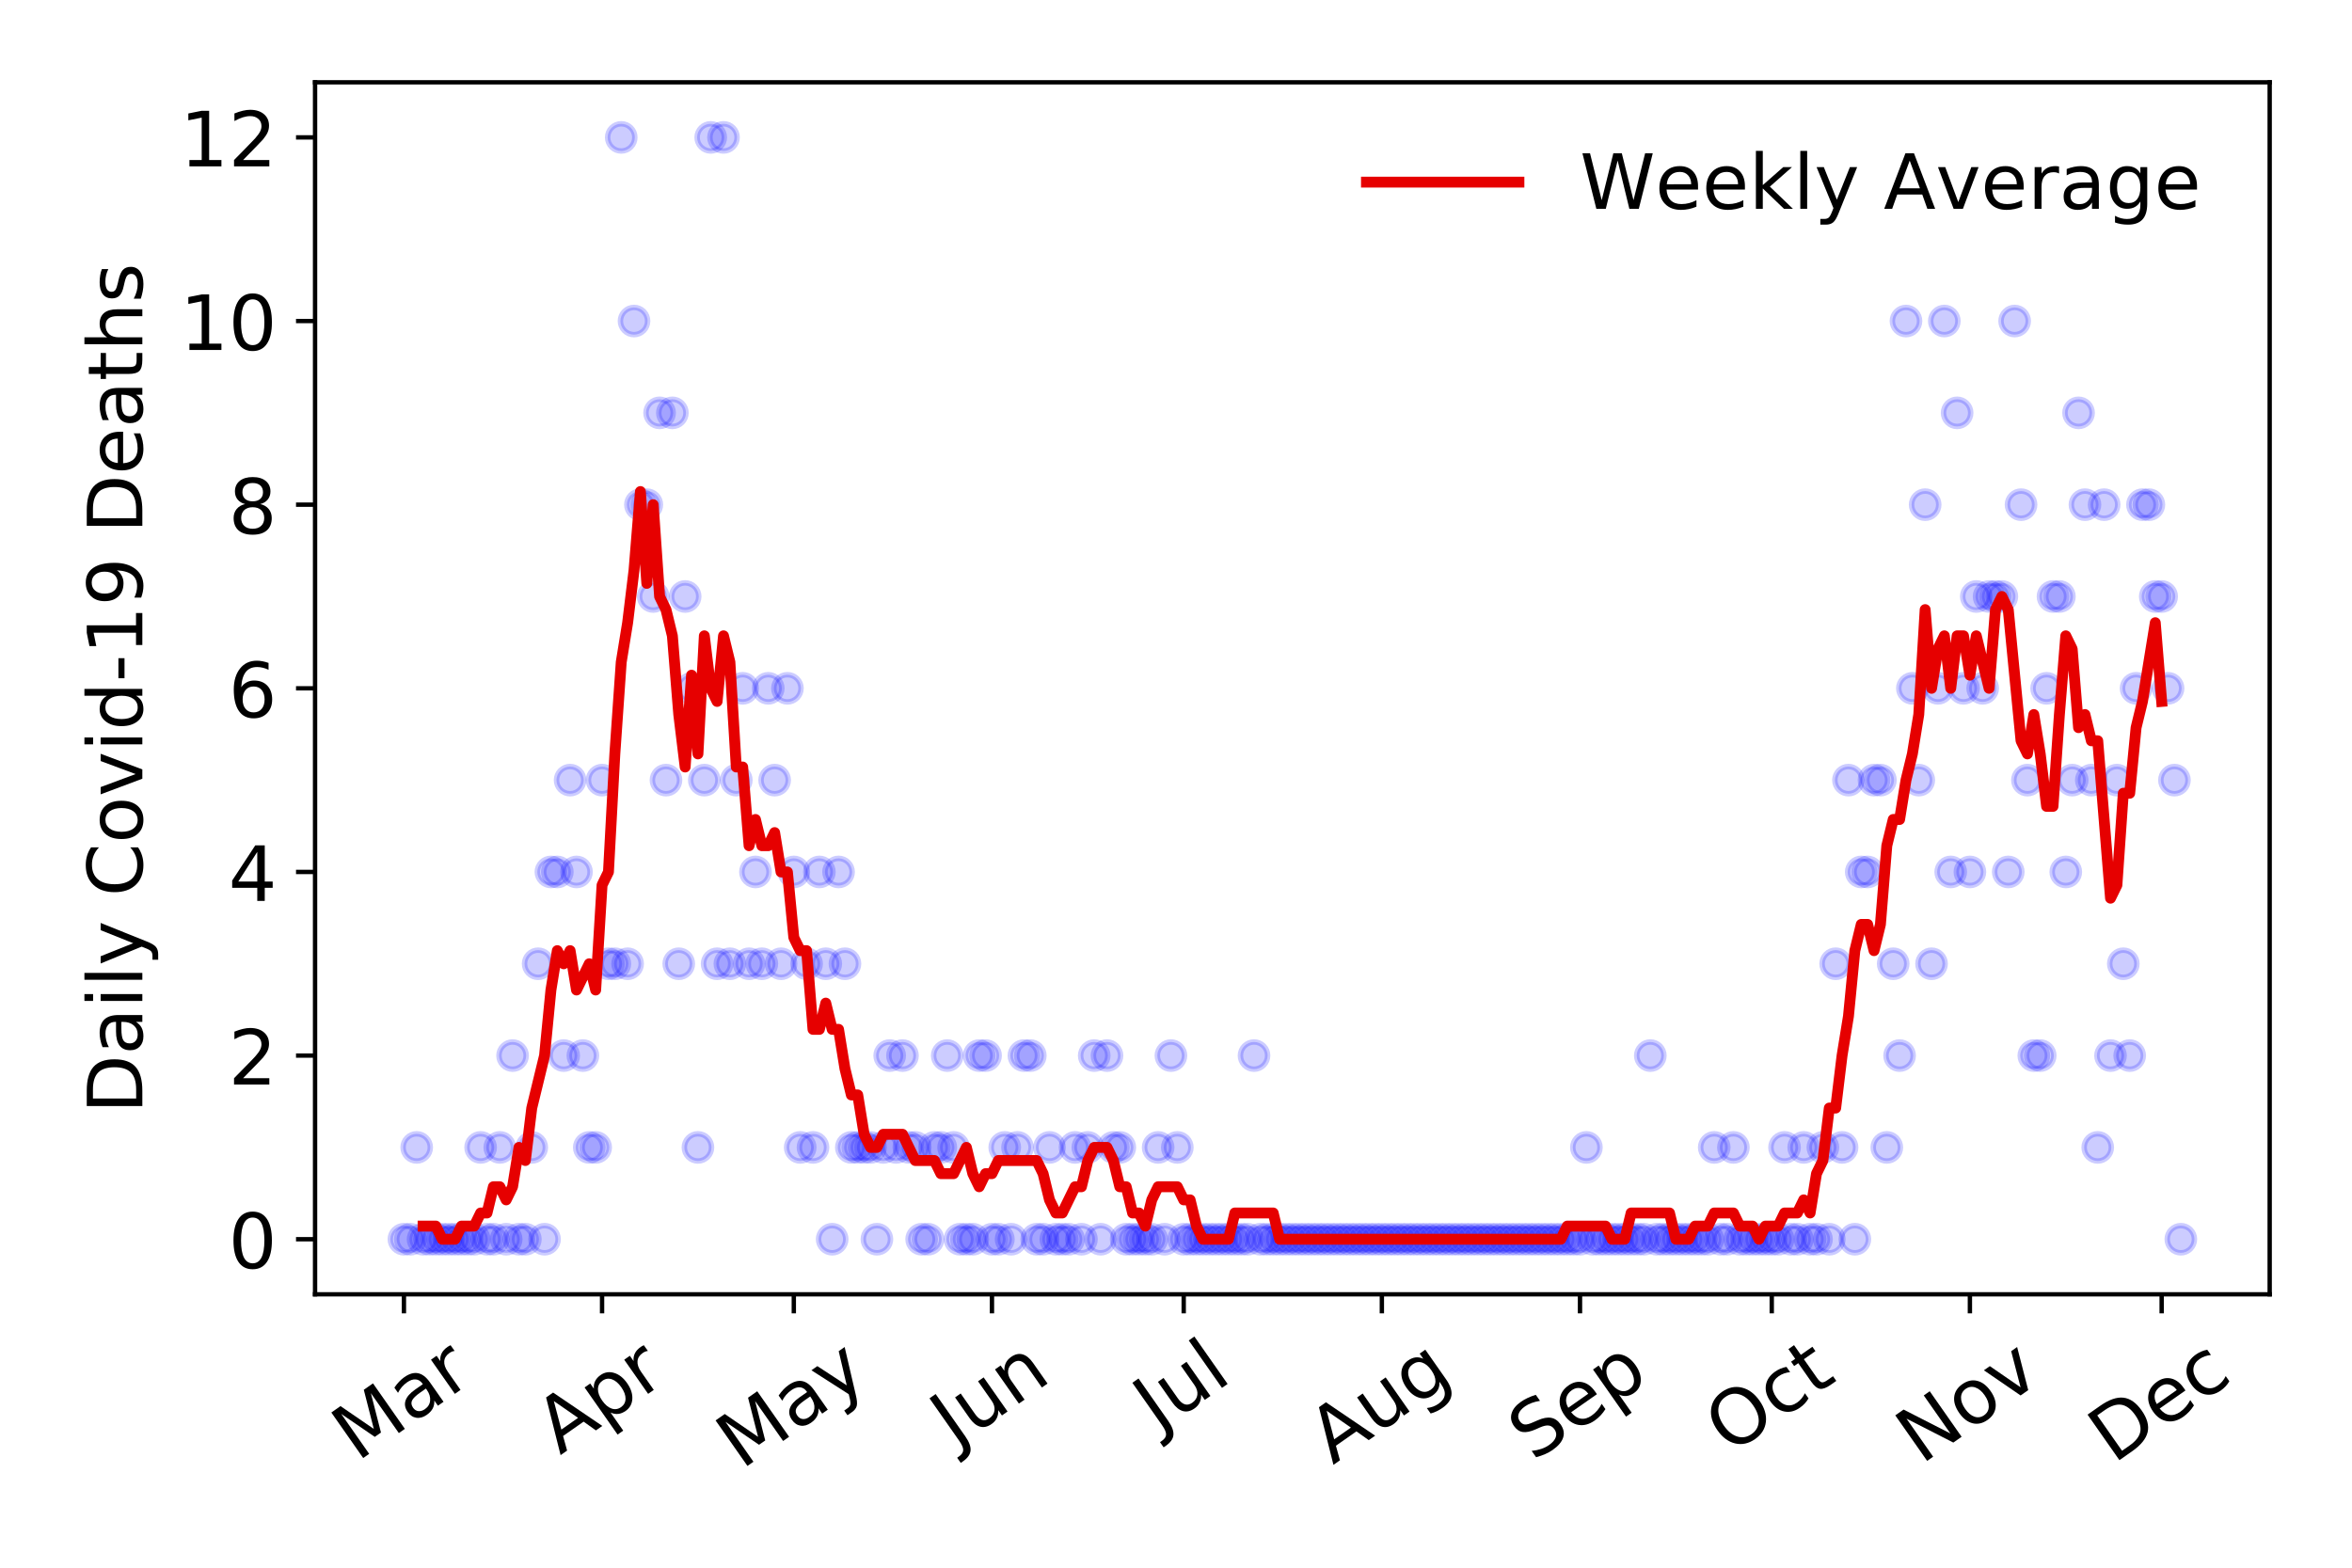 <?xml version="1.0" encoding="utf-8" standalone="no"?>
<!DOCTYPE svg PUBLIC "-//W3C//DTD SVG 1.1//EN"
  "http://www.w3.org/Graphics/SVG/1.1/DTD/svg11.dtd">
<!-- Created with matplotlib (https://matplotlib.org/) -->
<svg height="288pt" version="1.1" viewBox="0 0 432 288" width="432pt" xmlns="http://www.w3.org/2000/svg" xmlns:xlink="http://www.w3.org/1999/xlink">
 <defs>
  <style type="text/css">
*{stroke-linecap:butt;stroke-linejoin:round;}
  </style>
 </defs>
 <g id="figure_1">
  <g id="patch_1">
   <path d="M 0 288 
L 432 288 
L 432 0 
L 0 0 
z
" style="fill:#ffffff;"/>
  </g>
  <g id="axes_1">
   <g id="patch_2">
    <path d="M 57.87 237.778 
L 416.88 237.778 
L 416.88 15.12 
L 57.87 15.12 
z
" style="fill:#ffffff;"/>
   </g>
   <g id="matplotlib.axis_1">
    <g id="xtick_1">
     <g id="line2d_1">
      <defs>
       <path d="M 0 0 
L 0 3.5 
" id="m34092a1dd2" style="stroke:#000000;stroke-width:0.8;"/>
      </defs>
      <g>
       <use style="stroke:#000000;stroke-width:0.8;" x="74.189" xlink:href="#m34092a1dd2" y="237.778"/>
      </g>
     </g>
     <g id="text_1">
      <!-- Mar -->
      <defs>
       <path d="M 9.812 72.906 
L 24.516 72.906 
L 43.109 23.297 
L 61.812 72.906 
L 76.516 72.906 
L 76.516 0 
L 66.891 0 
L 66.891 64.016 
L 48.094 14.016 
L 38.188 14.016 
L 19.391 64.016 
L 19.391 0 
L 9.812 0 
z
" id="DejaVuSans-77"/>
       <path d="M 34.281 27.484 
Q 23.391 27.484 19.188 25 
Q 14.984 22.516 14.984 16.5 
Q 14.984 11.719 18.141 8.906 
Q 21.297 6.109 26.703 6.109 
Q 34.188 6.109 38.703 11.406 
Q 43.219 16.703 43.219 25.484 
L 43.219 27.484 
z
M 52.203 31.203 
L 52.203 0 
L 43.219 0 
L 43.219 8.297 
Q 40.141 3.328 35.547 0.953 
Q 30.953 -1.422 24.312 -1.422 
Q 15.922 -1.422 10.953 3.297 
Q 6 8.016 6 15.922 
Q 6 25.141 12.172 29.828 
Q 18.359 34.516 30.609 34.516 
L 43.219 34.516 
L 43.219 35.406 
Q 43.219 41.609 39.141 45 
Q 35.062 48.391 27.688 48.391 
Q 23 48.391 18.547 47.266 
Q 14.109 46.141 10.016 43.891 
L 10.016 52.203 
Q 14.938 54.109 19.578 55.047 
Q 24.219 56 28.609 56 
Q 40.484 56 46.344 49.844 
Q 52.203 43.703 52.203 31.203 
z
" id="DejaVuSans-97"/>
       <path d="M 41.109 46.297 
Q 39.594 47.172 37.812 47.578 
Q 36.031 48 33.891 48 
Q 26.266 48 22.188 43.047 
Q 18.109 38.094 18.109 28.812 
L 18.109 0 
L 9.078 0 
L 9.078 54.688 
L 18.109 54.688 
L 18.109 46.188 
Q 20.953 51.172 25.484 53.578 
Q 30.031 56 36.531 56 
Q 37.453 56 38.578 55.875 
Q 39.703 55.766 41.062 55.516 
z
" id="DejaVuSans-114"/>
      </defs>
      <g transform="translate(65.586 268.643)rotate(-35)scale(0.14 -0.14)">
       <use xlink:href="#DejaVuSans-77"/>
       <use x="86.279" xlink:href="#DejaVuSans-97"/>
       <use x="147.559" xlink:href="#DejaVuSans-114"/>
      </g>
     </g>
    </g>
    <g id="xtick_2">
     <g id="line2d_2">
      <g>
       <use style="stroke:#000000;stroke-width:0.8;" x="110.583" xlink:href="#m34092a1dd2" y="237.778"/>
      </g>
     </g>
     <g id="text_2">
      <!-- Apr -->
      <defs>
       <path d="M 34.188 63.188 
L 20.797 26.906 
L 47.609 26.906 
z
M 28.609 72.906 
L 39.797 72.906 
L 67.578 0 
L 57.328 0 
L 50.688 18.703 
L 17.828 18.703 
L 11.188 0 
L 0.781 0 
z
" id="DejaVuSans-65"/>
       <path d="M 18.109 8.203 
L 18.109 -20.797 
L 9.078 -20.797 
L 9.078 54.688 
L 18.109 54.688 
L 18.109 46.391 
Q 20.953 51.266 25.266 53.625 
Q 29.594 56 35.594 56 
Q 45.562 56 51.781 48.094 
Q 58.016 40.188 58.016 27.297 
Q 58.016 14.406 51.781 6.484 
Q 45.562 -1.422 35.594 -1.422 
Q 29.594 -1.422 25.266 0.953 
Q 20.953 3.328 18.109 8.203 
z
M 48.688 27.297 
Q 48.688 37.203 44.609 42.844 
Q 40.531 48.484 33.406 48.484 
Q 26.266 48.484 22.188 42.844 
Q 18.109 37.203 18.109 27.297 
Q 18.109 17.391 22.188 11.75 
Q 26.266 6.109 33.406 6.109 
Q 40.531 6.109 44.609 11.75 
Q 48.688 17.391 48.688 27.297 
z
" id="DejaVuSans-112"/>
      </defs>
      <g transform="translate(102.879 267.384)rotate(-35)scale(0.14 -0.14)">
       <use xlink:href="#DejaVuSans-65"/>
       <use x="68.408" xlink:href="#DejaVuSans-112"/>
       <use x="131.885" xlink:href="#DejaVuSans-114"/>
      </g>
     </g>
    </g>
    <g id="xtick_3">
     <g id="line2d_3">
      <g>
       <use style="stroke:#000000;stroke-width:0.8;" x="145.803" xlink:href="#m34092a1dd2" y="237.778"/>
      </g>
     </g>
     <g id="text_3">
      <!-- May -->
      <defs>
       <path d="M 32.172 -5.078 
Q 28.375 -14.844 24.75 -17.812 
Q 21.141 -20.797 15.094 -20.797 
L 7.906 -20.797 
L 7.906 -13.281 
L 13.188 -13.281 
Q 16.891 -13.281 18.938 -11.516 
Q 21 -9.766 23.484 -3.219 
L 25.094 0.875 
L 2.984 54.688 
L 12.5 54.688 
L 29.594 11.922 
L 46.688 54.688 
L 56.203 54.688 
z
" id="DejaVuSans-121"/>
      </defs>
      <g transform="translate(136.163 270.094)rotate(-35)scale(0.14 -0.14)">
       <use xlink:href="#DejaVuSans-77"/>
       <use x="86.279" xlink:href="#DejaVuSans-97"/>
       <use x="147.559" xlink:href="#DejaVuSans-121"/>
      </g>
     </g>
    </g>
    <g id="xtick_4">
     <g id="line2d_4">
      <g>
       <use style="stroke:#000000;stroke-width:0.8;" x="182.197" xlink:href="#m34092a1dd2" y="237.778"/>
      </g>
     </g>
     <g id="text_4">
      <!-- Jun -->
      <defs>
       <path d="M 9.812 72.906 
L 19.672 72.906 
L 19.672 5.078 
Q 19.672 -8.109 14.672 -14.062 
Q 9.672 -20.016 -1.422 -20.016 
L -5.172 -20.016 
L -5.172 -11.719 
L -2.094 -11.719 
Q 4.438 -11.719 7.125 -8.047 
Q 9.812 -4.391 9.812 5.078 
z
" id="DejaVuSans-74"/>
       <path d="M 8.5 21.578 
L 8.5 54.688 
L 17.484 54.688 
L 17.484 21.922 
Q 17.484 14.156 20.5 10.266 
Q 23.531 6.391 29.594 6.391 
Q 36.859 6.391 41.078 11.031 
Q 45.312 15.672 45.312 23.688 
L 45.312 54.688 
L 54.297 54.688 
L 54.297 0 
L 45.312 0 
L 45.312 8.406 
Q 42.047 3.422 37.719 1 
Q 33.406 -1.422 27.688 -1.422 
Q 18.266 -1.422 13.375 4.438 
Q 8.5 10.297 8.5 21.578 
z
M 31.109 56 
z
" id="DejaVuSans-117"/>
       <path d="M 54.891 33.016 
L 54.891 0 
L 45.906 0 
L 45.906 32.719 
Q 45.906 40.484 42.875 44.328 
Q 39.844 48.188 33.797 48.188 
Q 26.516 48.188 22.312 43.547 
Q 18.109 38.922 18.109 30.906 
L 18.109 0 
L 9.078 0 
L 9.078 54.688 
L 18.109 54.688 
L 18.109 46.188 
Q 21.344 51.125 25.703 53.562 
Q 30.078 56 35.797 56 
Q 45.219 56 50.047 50.172 
Q 54.891 44.344 54.891 33.016 
z
" id="DejaVuSans-110"/>
      </defs>
      <g transform="translate(175.453 266.039)rotate(-35)scale(0.14 -0.14)">
       <use xlink:href="#DejaVuSans-74"/>
       <use x="29.492" xlink:href="#DejaVuSans-117"/>
       <use x="92.871" xlink:href="#DejaVuSans-110"/>
      </g>
     </g>
    </g>
    <g id="xtick_5">
     <g id="line2d_5">
      <g>
       <use style="stroke:#000000;stroke-width:0.8;" x="217.417" xlink:href="#m34092a1dd2" y="237.778"/>
      </g>
     </g>
     <g id="text_5">
      <!-- Jul -->
      <defs>
       <path d="M 9.422 75.984 
L 18.406 75.984 
L 18.406 0 
L 9.422 0 
z
" id="DejaVuSans-108"/>
      </defs>
      <g transform="translate(212.714 263.181)rotate(-35)scale(0.14 -0.14)">
       <use xlink:href="#DejaVuSans-74"/>
       <use x="29.492" xlink:href="#DejaVuSans-117"/>
       <use x="92.871" xlink:href="#DejaVuSans-108"/>
      </g>
     </g>
    </g>
    <g id="xtick_6">
     <g id="line2d_6">
      <g>
       <use style="stroke:#000000;stroke-width:0.8;" x="253.811" xlink:href="#m34092a1dd2" y="237.778"/>
      </g>
     </g>
     <g id="text_6">
      <!-- Aug -->
      <defs>
       <path d="M 45.406 27.984 
Q 45.406 37.75 41.375 43.109 
Q 37.359 48.484 30.078 48.484 
Q 22.859 48.484 18.828 43.109 
Q 14.797 37.75 14.797 27.984 
Q 14.797 18.266 18.828 12.891 
Q 22.859 7.516 30.078 7.516 
Q 37.359 7.516 41.375 12.891 
Q 45.406 18.266 45.406 27.984 
z
M 54.391 6.781 
Q 54.391 -7.172 48.188 -13.984 
Q 42 -20.797 29.203 -20.797 
Q 24.469 -20.797 20.266 -20.094 
Q 16.062 -19.391 12.109 -17.922 
L 12.109 -9.188 
Q 16.062 -11.328 19.922 -12.344 
Q 23.781 -13.375 27.781 -13.375 
Q 36.625 -13.375 41.016 -8.766 
Q 45.406 -4.156 45.406 5.172 
L 45.406 9.625 
Q 42.625 4.781 38.281 2.391 
Q 33.938 0 27.875 0 
Q 17.828 0 11.672 7.656 
Q 5.516 15.328 5.516 27.984 
Q 5.516 40.672 11.672 48.328 
Q 17.828 56 27.875 56 
Q 33.938 56 38.281 53.609 
Q 42.625 51.219 45.406 46.391 
L 45.406 54.688 
L 54.391 54.688 
z
" id="DejaVuSans-103"/>
      </defs>
      <g transform="translate(244.83 269.172)rotate(-35)scale(0.14 -0.14)">
       <use xlink:href="#DejaVuSans-65"/>
       <use x="68.408" xlink:href="#DejaVuSans-117"/>
       <use x="131.787" xlink:href="#DejaVuSans-103"/>
      </g>
     </g>
    </g>
    <g id="xtick_7">
     <g id="line2d_7">
      <g>
       <use style="stroke:#000000;stroke-width:0.8;" x="290.205" xlink:href="#m34092a1dd2" y="237.778"/>
      </g>
     </g>
     <g id="text_7">
      <!-- Sep -->
      <defs>
       <path d="M 53.516 70.516 
L 53.516 60.891 
Q 47.906 63.578 42.922 64.891 
Q 37.938 66.219 33.297 66.219 
Q 25.25 66.219 20.875 63.094 
Q 16.5 59.969 16.5 54.203 
Q 16.5 49.359 19.406 46.891 
Q 22.312 44.438 30.422 42.922 
L 36.375 41.703 
Q 47.406 39.594 52.656 34.297 
Q 57.906 29 57.906 20.125 
Q 57.906 9.516 50.797 4.047 
Q 43.703 -1.422 29.984 -1.422 
Q 24.812 -1.422 18.969 -0.25 
Q 13.141 0.922 6.891 3.219 
L 6.891 13.375 
Q 12.891 10.016 18.656 8.297 
Q 24.422 6.594 29.984 6.594 
Q 38.422 6.594 43.016 9.906 
Q 47.609 13.234 47.609 19.391 
Q 47.609 24.75 44.312 27.781 
Q 41.016 30.812 33.5 32.328 
L 27.484 33.5 
Q 16.453 35.688 11.516 40.375 
Q 6.594 45.062 6.594 53.422 
Q 6.594 63.094 13.406 68.656 
Q 20.219 74.219 32.172 74.219 
Q 37.312 74.219 42.625 73.281 
Q 47.953 72.359 53.516 70.516 
z
" id="DejaVuSans-83"/>
       <path d="M 56.203 29.594 
L 56.203 25.203 
L 14.891 25.203 
Q 15.484 15.922 20.484 11.062 
Q 25.484 6.203 34.422 6.203 
Q 39.594 6.203 44.453 7.469 
Q 49.312 8.734 54.109 11.281 
L 54.109 2.781 
Q 49.266 0.734 44.188 -0.344 
Q 39.109 -1.422 33.891 -1.422 
Q 20.797 -1.422 13.156 6.188 
Q 5.516 13.812 5.516 26.812 
Q 5.516 40.234 12.766 48.109 
Q 20.016 56 32.328 56 
Q 43.359 56 49.781 48.891 
Q 56.203 41.797 56.203 29.594 
z
M 47.219 32.234 
Q 47.125 39.594 43.094 43.984 
Q 39.062 48.391 32.422 48.391 
Q 24.906 48.391 20.391 44.141 
Q 15.875 39.891 15.188 32.172 
z
" id="DejaVuSans-101"/>
      </defs>
      <g transform="translate(281.612 268.629)rotate(-35)scale(0.14 -0.14)">
       <use xlink:href="#DejaVuSans-83"/>
       <use x="63.477" xlink:href="#DejaVuSans-101"/>
       <use x="125" xlink:href="#DejaVuSans-112"/>
      </g>
     </g>
    </g>
    <g id="xtick_8">
     <g id="line2d_8">
      <g>
       <use style="stroke:#000000;stroke-width:0.8;" x="325.425" xlink:href="#m34092a1dd2" y="237.778"/>
      </g>
     </g>
     <g id="text_8">
      <!-- Oct -->
      <defs>
       <path d="M 39.406 66.219 
Q 28.656 66.219 22.328 58.203 
Q 16.016 50.203 16.016 36.375 
Q 16.016 22.609 22.328 14.594 
Q 28.656 6.594 39.406 6.594 
Q 50.141 6.594 56.422 14.594 
Q 62.703 22.609 62.703 36.375 
Q 62.703 50.203 56.422 58.203 
Q 50.141 66.219 39.406 66.219 
z
M 39.406 74.219 
Q 54.734 74.219 63.906 63.938 
Q 73.094 53.656 73.094 36.375 
Q 73.094 19.141 63.906 8.859 
Q 54.734 -1.422 39.406 -1.422 
Q 24.031 -1.422 14.812 8.828 
Q 5.609 19.094 5.609 36.375 
Q 5.609 53.656 14.812 63.938 
Q 24.031 74.219 39.406 74.219 
z
" id="DejaVuSans-79"/>
       <path d="M 48.781 52.594 
L 48.781 44.188 
Q 44.969 46.297 41.141 47.344 
Q 37.312 48.391 33.406 48.391 
Q 24.656 48.391 19.812 42.844 
Q 14.984 37.312 14.984 27.297 
Q 14.984 17.281 19.812 11.734 
Q 24.656 6.203 33.406 6.203 
Q 37.312 6.203 41.141 7.25 
Q 44.969 8.297 48.781 10.406 
L 48.781 2.094 
Q 45.016 0.344 40.984 -0.531 
Q 36.969 -1.422 32.422 -1.422 
Q 20.062 -1.422 12.781 6.344 
Q 5.516 14.109 5.516 27.297 
Q 5.516 40.672 12.859 48.328 
Q 20.219 56 33.016 56 
Q 37.156 56 41.109 55.141 
Q 45.062 54.297 48.781 52.594 
z
" id="DejaVuSans-99"/>
       <path d="M 18.312 70.219 
L 18.312 54.688 
L 36.812 54.688 
L 36.812 47.703 
L 18.312 47.703 
L 18.312 18.016 
Q 18.312 11.328 20.141 9.422 
Q 21.969 7.516 27.594 7.516 
L 36.812 7.516 
L 36.812 0 
L 27.594 0 
Q 17.188 0 13.234 3.875 
Q 9.281 7.766 9.281 18.016 
L 9.281 47.703 
L 2.688 47.703 
L 2.688 54.688 
L 9.281 54.688 
L 9.281 70.219 
z
" id="DejaVuSans-116"/>
      </defs>
      <g transform="translate(317.726 267.377)rotate(-35)scale(0.14 -0.14)">
       <use xlink:href="#DejaVuSans-79"/>
       <use x="78.711" xlink:href="#DejaVuSans-99"/>
       <use x="133.691" xlink:href="#DejaVuSans-116"/>
      </g>
     </g>
    </g>
    <g id="xtick_9">
     <g id="line2d_9">
      <g>
       <use style="stroke:#000000;stroke-width:0.8;" x="361.819" xlink:href="#m34092a1dd2" y="237.778"/>
      </g>
     </g>
     <g id="text_9">
      <!-- Nov -->
      <defs>
       <path d="M 9.812 72.906 
L 23.094 72.906 
L 55.422 11.922 
L 55.422 72.906 
L 64.984 72.906 
L 64.984 0 
L 51.703 0 
L 19.391 60.984 
L 19.391 0 
L 9.812 0 
z
" id="DejaVuSans-78"/>
       <path d="M 30.609 48.391 
Q 23.391 48.391 19.188 42.75 
Q 14.984 37.109 14.984 27.297 
Q 14.984 17.484 19.156 11.844 
Q 23.344 6.203 30.609 6.203 
Q 37.797 6.203 41.984 11.859 
Q 46.188 17.531 46.188 27.297 
Q 46.188 37.016 41.984 42.703 
Q 37.797 48.391 30.609 48.391 
z
M 30.609 56 
Q 42.328 56 49.016 48.375 
Q 55.719 40.766 55.719 27.297 
Q 55.719 13.875 49.016 6.219 
Q 42.328 -1.422 30.609 -1.422 
Q 18.844 -1.422 12.172 6.219 
Q 5.516 13.875 5.516 27.297 
Q 5.516 40.766 12.172 48.375 
Q 18.844 56 30.609 56 
z
" id="DejaVuSans-111"/>
       <path d="M 2.984 54.688 
L 12.5 54.688 
L 29.594 8.797 
L 46.688 54.688 
L 56.203 54.688 
L 35.688 0 
L 23.484 0 
z
" id="DejaVuSans-118"/>
      </defs>
      <g transform="translate(352.843 269.166)rotate(-35)scale(0.14 -0.14)">
       <use xlink:href="#DejaVuSans-78"/>
       <use x="74.805" xlink:href="#DejaVuSans-111"/>
       <use x="135.986" xlink:href="#DejaVuSans-118"/>
      </g>
     </g>
    </g>
    <g id="xtick_10">
     <g id="line2d_10">
      <g>
       <use style="stroke:#000000;stroke-width:0.8;" x="397.039" xlink:href="#m34092a1dd2" y="237.778"/>
      </g>
     </g>
     <g id="text_10">
      <!-- Dec -->
      <defs>
       <path d="M 19.672 64.797 
L 19.672 8.109 
L 31.594 8.109 
Q 46.688 8.109 53.688 14.938 
Q 60.688 21.781 60.688 36.531 
Q 60.688 51.172 53.688 57.984 
Q 46.688 64.797 31.594 64.797 
z
M 9.812 72.906 
L 30.078 72.906 
Q 51.266 72.906 61.172 64.094 
Q 71.094 55.281 71.094 36.531 
Q 71.094 17.672 61.125 8.828 
Q 51.172 0 30.078 0 
L 9.812 0 
z
" id="DejaVuSans-68"/>
      </defs>
      <g transform="translate(388.159 269.032)rotate(-35)scale(0.14 -0.14)">
       <use xlink:href="#DejaVuSans-68"/>
       <use x="77.002" xlink:href="#DejaVuSans-101"/>
       <use x="138.525" xlink:href="#DejaVuSans-99"/>
      </g>
     </g>
    </g>
   </g>
   <g id="matplotlib.axis_2">
    <g id="ytick_1">
     <g id="line2d_11">
      <defs>
       <path d="M 0 0 
L -3.5 0 
" id="m27ecb2d6d4" style="stroke:#000000;stroke-width:0.8;"/>
      </defs>
      <g>
       <use style="stroke:#000000;stroke-width:0.8;" x="57.87" xlink:href="#m27ecb2d6d4" y="227.657"/>
      </g>
     </g>
     <g id="text_11">
      <!-- 0 -->
      <defs>
       <path d="M 31.781 66.406 
Q 24.172 66.406 20.328 58.906 
Q 16.5 51.422 16.5 36.375 
Q 16.5 21.391 20.328 13.891 
Q 24.172 6.391 31.781 6.391 
Q 39.453 6.391 43.281 13.891 
Q 47.125 21.391 47.125 36.375 
Q 47.125 51.422 43.281 58.906 
Q 39.453 66.406 31.781 66.406 
z
M 31.781 74.219 
Q 44.047 74.219 50.516 64.516 
Q 56.984 54.828 56.984 36.375 
Q 56.984 17.969 50.516 8.266 
Q 44.047 -1.422 31.781 -1.422 
Q 19.531 -1.422 13.062 8.266 
Q 6.594 17.969 6.594 36.375 
Q 6.594 54.828 13.062 64.516 
Q 19.531 74.219 31.781 74.219 
z
" id="DejaVuSans-48"/>
      </defs>
      <g transform="translate(41.962 232.976)scale(0.14 -0.14)">
       <use xlink:href="#DejaVuSans-48"/>
      </g>
     </g>
    </g>
    <g id="ytick_2">
     <g id="line2d_12">
      <g>
       <use style="stroke:#000000;stroke-width:0.8;" x="57.87" xlink:href="#m27ecb2d6d4" y="193.921"/>
      </g>
     </g>
     <g id="text_12">
      <!-- 2 -->
      <defs>
       <path d="M 19.188 8.297 
L 53.609 8.297 
L 53.609 0 
L 7.328 0 
L 7.328 8.297 
Q 12.938 14.109 22.625 23.891 
Q 32.328 33.688 34.812 36.531 
Q 39.547 41.844 41.422 45.531 
Q 43.312 49.219 43.312 52.781 
Q 43.312 58.594 39.234 62.25 
Q 35.156 65.922 28.609 65.922 
Q 23.969 65.922 18.812 64.312 
Q 13.672 62.703 7.812 59.422 
L 7.812 69.391 
Q 13.766 71.781 18.938 73 
Q 24.125 74.219 28.422 74.219 
Q 39.75 74.219 46.484 68.547 
Q 53.219 62.891 53.219 53.422 
Q 53.219 48.922 51.531 44.891 
Q 49.859 40.875 45.406 35.406 
Q 44.188 33.984 37.641 27.219 
Q 31.109 20.453 19.188 8.297 
z
" id="DejaVuSans-50"/>
      </defs>
      <g transform="translate(41.962 199.24)scale(0.14 -0.14)">
       <use xlink:href="#DejaVuSans-50"/>
      </g>
     </g>
    </g>
    <g id="ytick_3">
     <g id="line2d_13">
      <g>
       <use style="stroke:#000000;stroke-width:0.8;" x="57.87" xlink:href="#m27ecb2d6d4" y="160.185"/>
      </g>
     </g>
     <g id="text_13">
      <!-- 4 -->
      <defs>
       <path d="M 37.797 64.312 
L 12.891 25.391 
L 37.797 25.391 
z
M 35.203 72.906 
L 47.609 72.906 
L 47.609 25.391 
L 58.016 25.391 
L 58.016 17.188 
L 47.609 17.188 
L 47.609 0 
L 37.797 0 
L 37.797 17.188 
L 4.891 17.188 
L 4.891 26.703 
z
" id="DejaVuSans-52"/>
      </defs>
      <g transform="translate(41.962 165.504)scale(0.14 -0.14)">
       <use xlink:href="#DejaVuSans-52"/>
      </g>
     </g>
    </g>
    <g id="ytick_4">
     <g id="line2d_14">
      <g>
       <use style="stroke:#000000;stroke-width:0.8;" x="57.87" xlink:href="#m27ecb2d6d4" y="126.449"/>
      </g>
     </g>
     <g id="text_14">
      <!-- 6 -->
      <defs>
       <path d="M 33.016 40.375 
Q 26.375 40.375 22.484 35.828 
Q 18.609 31.297 18.609 23.391 
Q 18.609 15.531 22.484 10.953 
Q 26.375 6.391 33.016 6.391 
Q 39.656 6.391 43.531 10.953 
Q 47.406 15.531 47.406 23.391 
Q 47.406 31.297 43.531 35.828 
Q 39.656 40.375 33.016 40.375 
z
M 52.594 71.297 
L 52.594 62.312 
Q 48.875 64.062 45.094 64.984 
Q 41.312 65.922 37.594 65.922 
Q 27.828 65.922 22.672 59.328 
Q 17.531 52.734 16.797 39.406 
Q 19.672 43.656 24.016 45.922 
Q 28.375 48.188 33.594 48.188 
Q 44.578 48.188 50.953 41.516 
Q 57.328 34.859 57.328 23.391 
Q 57.328 12.156 50.688 5.359 
Q 44.047 -1.422 33.016 -1.422 
Q 20.359 -1.422 13.672 8.266 
Q 6.984 17.969 6.984 36.375 
Q 6.984 53.656 15.188 63.938 
Q 23.391 74.219 37.203 74.219 
Q 40.922 74.219 44.703 73.484 
Q 48.484 72.75 52.594 71.297 
z
" id="DejaVuSans-54"/>
      </defs>
      <g transform="translate(41.962 131.768)scale(0.14 -0.14)">
       <use xlink:href="#DejaVuSans-54"/>
      </g>
     </g>
    </g>
    <g id="ytick_5">
     <g id="line2d_15">
      <g>
       <use style="stroke:#000000;stroke-width:0.8;" x="57.87" xlink:href="#m27ecb2d6d4" y="92.713"/>
      </g>
     </g>
     <g id="text_15">
      <!-- 8 -->
      <defs>
       <path d="M 31.781 34.625 
Q 24.75 34.625 20.719 30.859 
Q 16.703 27.094 16.703 20.516 
Q 16.703 13.922 20.719 10.156 
Q 24.75 6.391 31.781 6.391 
Q 38.812 6.391 42.859 10.172 
Q 46.922 13.969 46.922 20.516 
Q 46.922 27.094 42.891 30.859 
Q 38.875 34.625 31.781 34.625 
z
M 21.922 38.812 
Q 15.578 40.375 12.031 44.719 
Q 8.5 49.078 8.5 55.328 
Q 8.5 64.062 14.719 69.141 
Q 20.953 74.219 31.781 74.219 
Q 42.672 74.219 48.875 69.141 
Q 55.078 64.062 55.078 55.328 
Q 55.078 49.078 51.531 44.719 
Q 48 40.375 41.703 38.812 
Q 48.828 37.156 52.797 32.312 
Q 56.781 27.484 56.781 20.516 
Q 56.781 9.906 50.312 4.234 
Q 43.844 -1.422 31.781 -1.422 
Q 19.734 -1.422 13.25 4.234 
Q 6.781 9.906 6.781 20.516 
Q 6.781 27.484 10.781 32.312 
Q 14.797 37.156 21.922 38.812 
z
M 18.312 54.391 
Q 18.312 48.734 21.844 45.562 
Q 25.391 42.391 31.781 42.391 
Q 38.141 42.391 41.719 45.562 
Q 45.312 48.734 45.312 54.391 
Q 45.312 60.062 41.719 63.234 
Q 38.141 66.406 31.781 66.406 
Q 25.391 66.406 21.844 63.234 
Q 18.312 60.062 18.312 54.391 
z
" id="DejaVuSans-56"/>
      </defs>
      <g transform="translate(41.962 98.032)scale(0.14 -0.14)">
       <use xlink:href="#DejaVuSans-56"/>
      </g>
     </g>
    </g>
    <g id="ytick_6">
     <g id="line2d_16">
      <g>
       <use style="stroke:#000000;stroke-width:0.8;" x="57.87" xlink:href="#m27ecb2d6d4" y="58.977"/>
      </g>
     </g>
     <g id="text_16">
      <!-- 10 -->
      <defs>
       <path d="M 12.406 8.297 
L 28.516 8.297 
L 28.516 63.922 
L 10.984 60.406 
L 10.984 69.391 
L 28.422 72.906 
L 38.281 72.906 
L 38.281 8.297 
L 54.391 8.297 
L 54.391 0 
L 12.406 0 
z
" id="DejaVuSans-49"/>
      </defs>
      <g transform="translate(33.055 64.296)scale(0.14 -0.14)">
       <use xlink:href="#DejaVuSans-49"/>
       <use x="63.623" xlink:href="#DejaVuSans-48"/>
      </g>
     </g>
    </g>
    <g id="ytick_7">
     <g id="line2d_17">
      <g>
       <use style="stroke:#000000;stroke-width:0.8;" x="57.87" xlink:href="#m27ecb2d6d4" y="25.241"/>
      </g>
     </g>
     <g id="text_17">
      <!-- 12 -->
      <g transform="translate(33.055 30.56)scale(0.14 -0.14)">
       <use xlink:href="#DejaVuSans-49"/>
       <use x="63.623" xlink:href="#DejaVuSans-50"/>
      </g>
     </g>
    </g>
    <g id="text_18">
     <!-- Daily Covid-19 Deaths -->
     <defs>
      <path d="M 9.422 54.688 
L 18.406 54.688 
L 18.406 0 
L 9.422 0 
z
M 9.422 75.984 
L 18.406 75.984 
L 18.406 64.594 
L 9.422 64.594 
z
" id="DejaVuSans-105"/>
      <path id="DejaVuSans-32"/>
      <path d="M 64.406 67.281 
L 64.406 56.891 
Q 59.422 61.531 53.781 63.812 
Q 48.141 66.109 41.797 66.109 
Q 29.297 66.109 22.656 58.469 
Q 16.016 50.828 16.016 36.375 
Q 16.016 21.969 22.656 14.328 
Q 29.297 6.688 41.797 6.688 
Q 48.141 6.688 53.781 8.984 
Q 59.422 11.281 64.406 15.922 
L 64.406 5.609 
Q 59.234 2.094 53.438 0.328 
Q 47.656 -1.422 41.219 -1.422 
Q 24.656 -1.422 15.125 8.703 
Q 5.609 18.844 5.609 36.375 
Q 5.609 53.953 15.125 64.078 
Q 24.656 74.219 41.219 74.219 
Q 47.75 74.219 53.531 72.484 
Q 59.328 70.75 64.406 67.281 
z
" id="DejaVuSans-67"/>
      <path d="M 45.406 46.391 
L 45.406 75.984 
L 54.391 75.984 
L 54.391 0 
L 45.406 0 
L 45.406 8.203 
Q 42.578 3.328 38.25 0.953 
Q 33.938 -1.422 27.875 -1.422 
Q 17.969 -1.422 11.734 6.484 
Q 5.516 14.406 5.516 27.297 
Q 5.516 40.188 11.734 48.094 
Q 17.969 56 27.875 56 
Q 33.938 56 38.25 53.625 
Q 42.578 51.266 45.406 46.391 
z
M 14.797 27.297 
Q 14.797 17.391 18.875 11.75 
Q 22.953 6.109 30.078 6.109 
Q 37.203 6.109 41.297 11.75 
Q 45.406 17.391 45.406 27.297 
Q 45.406 37.203 41.297 42.844 
Q 37.203 48.484 30.078 48.484 
Q 22.953 48.484 18.875 42.844 
Q 14.797 37.203 14.797 27.297 
z
" id="DejaVuSans-100"/>
      <path d="M 4.891 31.391 
L 31.203 31.391 
L 31.203 23.391 
L 4.891 23.391 
z
" id="DejaVuSans-45"/>
      <path d="M 10.984 1.516 
L 10.984 10.5 
Q 14.703 8.734 18.5 7.812 
Q 22.312 6.891 25.984 6.891 
Q 35.75 6.891 40.891 13.453 
Q 46.047 20.016 46.781 33.406 
Q 43.953 29.203 39.594 26.953 
Q 35.25 24.703 29.984 24.703 
Q 19.047 24.703 12.672 31.312 
Q 6.297 37.938 6.297 49.422 
Q 6.297 60.641 12.938 67.422 
Q 19.578 74.219 30.609 74.219 
Q 43.266 74.219 49.922 64.516 
Q 56.594 54.828 56.594 36.375 
Q 56.594 19.141 48.406 8.859 
Q 40.234 -1.422 26.422 -1.422 
Q 22.703 -1.422 18.891 -0.688 
Q 15.094 0.047 10.984 1.516 
z
M 30.609 32.422 
Q 37.25 32.422 41.125 36.953 
Q 45.016 41.5 45.016 49.422 
Q 45.016 57.281 41.125 61.844 
Q 37.25 66.406 30.609 66.406 
Q 23.969 66.406 20.094 61.844 
Q 16.219 57.281 16.219 49.422 
Q 16.219 41.5 20.094 36.953 
Q 23.969 32.422 30.609 32.422 
z
" id="DejaVuSans-57"/>
      <path d="M 54.891 33.016 
L 54.891 0 
L 45.906 0 
L 45.906 32.719 
Q 45.906 40.484 42.875 44.328 
Q 39.844 48.188 33.797 48.188 
Q 26.516 48.188 22.312 43.547 
Q 18.109 38.922 18.109 30.906 
L 18.109 0 
L 9.078 0 
L 9.078 75.984 
L 18.109 75.984 
L 18.109 46.188 
Q 21.344 51.125 25.703 53.562 
Q 30.078 56 35.797 56 
Q 45.219 56 50.047 50.172 
Q 54.891 44.344 54.891 33.016 
z
" id="DejaVuSans-104"/>
      <path d="M 44.281 53.078 
L 44.281 44.578 
Q 40.484 46.531 36.375 47.5 
Q 32.281 48.484 27.875 48.484 
Q 21.188 48.484 17.844 46.438 
Q 14.5 44.391 14.5 40.281 
Q 14.5 37.156 16.891 35.375 
Q 19.281 33.594 26.516 31.984 
L 29.594 31.297 
Q 39.156 29.25 43.188 25.516 
Q 47.219 21.781 47.219 15.094 
Q 47.219 7.469 41.188 3.016 
Q 35.156 -1.422 24.609 -1.422 
Q 20.219 -1.422 15.453 -0.562 
Q 10.688 0.297 5.422 2 
L 5.422 11.281 
Q 10.406 8.688 15.234 7.391 
Q 20.062 6.109 24.812 6.109 
Q 31.156 6.109 34.562 8.281 
Q 37.984 10.453 37.984 14.406 
Q 37.984 18.062 35.516 20.016 
Q 33.062 21.969 24.703 23.781 
L 21.578 24.516 
Q 13.234 26.266 9.516 29.906 
Q 5.812 33.547 5.812 39.891 
Q 5.812 47.609 11.281 51.797 
Q 16.75 56 26.812 56 
Q 31.781 56 36.172 55.266 
Q 40.578 54.547 44.281 53.078 
z
" id="DejaVuSans-115"/>
     </defs>
     <g transform="translate(26.143 204.56)rotate(-90)scale(0.14 -0.14)">
      <use xlink:href="#DejaVuSans-68"/>
      <use x="77.002" xlink:href="#DejaVuSans-97"/>
      <use x="138.281" xlink:href="#DejaVuSans-105"/>
      <use x="166.064" xlink:href="#DejaVuSans-108"/>
      <use x="193.848" xlink:href="#DejaVuSans-121"/>
      <use x="253.027" xlink:href="#DejaVuSans-32"/>
      <use x="284.814" xlink:href="#DejaVuSans-67"/>
      <use x="354.639" xlink:href="#DejaVuSans-111"/>
      <use x="415.82" xlink:href="#DejaVuSans-118"/>
      <use x="475" xlink:href="#DejaVuSans-105"/>
      <use x="502.783" xlink:href="#DejaVuSans-100"/>
      <use x="566.26" xlink:href="#DejaVuSans-45"/>
      <use x="602.344" xlink:href="#DejaVuSans-49"/>
      <use x="665.967" xlink:href="#DejaVuSans-57"/>
      <use x="729.59" xlink:href="#DejaVuSans-32"/>
      <use x="761.377" xlink:href="#DejaVuSans-68"/>
      <use x="838.379" xlink:href="#DejaVuSans-101"/>
      <use x="899.902" xlink:href="#DejaVuSans-97"/>
      <use x="961.182" xlink:href="#DejaVuSans-116"/>
      <use x="1000.391" xlink:href="#DejaVuSans-104"/>
      <use x="1063.77" xlink:href="#DejaVuSans-115"/>
     </g>
    </g>
   </g>
   <g id="line2d_18">
    <defs>
     <path d="M 0 2.5 
C 0.663 2.5 1.299 2.237 1.768 1.768 
C 2.237 1.299 2.5 0.663 2.5 0 
C 2.5 -0.663 2.237 -1.299 1.768 -1.768 
C 1.299 -2.237 0.663 -2.5 0 -2.5 
C -0.663 -2.5 -1.299 -2.237 -1.768 -1.768 
C -2.237 -1.299 -2.5 -0.663 -2.5 0 
C -2.5 0.663 -2.237 1.299 -1.768 1.768 
C -1.299 2.237 -0.663 2.5 0 2.5 
z
" id="m48c5fe17b8" style="stroke:#0000ff;stroke-opacity:0.2;"/>
    </defs>
    <g clip-path="url(#p78cf96a43e)">
     <use style="fill:#0000ff;fill-opacity:0.2;stroke:#0000ff;stroke-opacity:0.2;" x="74.189" xlink:href="#m48c5fe17b8" y="227.657"/>
     <use style="fill:#0000ff;fill-opacity:0.2;stroke:#0000ff;stroke-opacity:0.2;" x="75.363" xlink:href="#m48c5fe17b8" y="227.657"/>
     <use style="fill:#0000ff;fill-opacity:0.2;stroke:#0000ff;stroke-opacity:0.2;" x="76.537" xlink:href="#m48c5fe17b8" y="210.789"/>
     <use style="fill:#0000ff;fill-opacity:0.2;stroke:#0000ff;stroke-opacity:0.2;" x="77.711" xlink:href="#m48c5fe17b8" y="227.657"/>
     <use style="fill:#0000ff;fill-opacity:0.2;stroke:#0000ff;stroke-opacity:0.2;" x="78.885" xlink:href="#m48c5fe17b8" y="227.657"/>
     <use style="fill:#0000ff;fill-opacity:0.2;stroke:#0000ff;stroke-opacity:0.2;" x="80.059" xlink:href="#m48c5fe17b8" y="227.657"/>
     <use style="fill:#0000ff;fill-opacity:0.2;stroke:#0000ff;stroke-opacity:0.2;" x="81.233" xlink:href="#m48c5fe17b8" y="227.657"/>
     <use style="fill:#0000ff;fill-opacity:0.2;stroke:#0000ff;stroke-opacity:0.2;" x="82.407" xlink:href="#m48c5fe17b8" y="227.657"/>
     <use style="fill:#0000ff;fill-opacity:0.2;stroke:#0000ff;stroke-opacity:0.2;" x="83.581" xlink:href="#m48c5fe17b8" y="227.657"/>
     <use style="fill:#0000ff;fill-opacity:0.2;stroke:#0000ff;stroke-opacity:0.2;" x="84.755" xlink:href="#m48c5fe17b8" y="227.657"/>
     <use style="fill:#0000ff;fill-opacity:0.2;stroke:#0000ff;stroke-opacity:0.2;" x="85.929" xlink:href="#m48c5fe17b8" y="227.657"/>
     <use style="fill:#0000ff;fill-opacity:0.2;stroke:#0000ff;stroke-opacity:0.2;" x="87.103" xlink:href="#m48c5fe17b8" y="227.657"/>
     <use style="fill:#0000ff;fill-opacity:0.2;stroke:#0000ff;stroke-opacity:0.2;" x="88.277" xlink:href="#m48c5fe17b8" y="210.789"/>
     <use style="fill:#0000ff;fill-opacity:0.2;stroke:#0000ff;stroke-opacity:0.2;" x="89.451" xlink:href="#m48c5fe17b8" y="227.657"/>
     <use style="fill:#0000ff;fill-opacity:0.2;stroke:#0000ff;stroke-opacity:0.2;" x="90.625" xlink:href="#m48c5fe17b8" y="227.657"/>
     <use style="fill:#0000ff;fill-opacity:0.2;stroke:#0000ff;stroke-opacity:0.2;" x="91.799" xlink:href="#m48c5fe17b8" y="210.789"/>
     <use style="fill:#0000ff;fill-opacity:0.2;stroke:#0000ff;stroke-opacity:0.2;" x="92.973" xlink:href="#m48c5fe17b8" y="227.657"/>
     <use style="fill:#0000ff;fill-opacity:0.2;stroke:#0000ff;stroke-opacity:0.2;" x="94.147" xlink:href="#m48c5fe17b8" y="193.921"/>
     <use style="fill:#0000ff;fill-opacity:0.2;stroke:#0000ff;stroke-opacity:0.2;" x="95.321" xlink:href="#m48c5fe17b8" y="227.657"/>
     <use style="fill:#0000ff;fill-opacity:0.2;stroke:#0000ff;stroke-opacity:0.2;" x="96.495" xlink:href="#m48c5fe17b8" y="227.657"/>
     <use style="fill:#0000ff;fill-opacity:0.2;stroke:#0000ff;stroke-opacity:0.2;" x="97.669" xlink:href="#m48c5fe17b8" y="210.789"/>
     <use style="fill:#0000ff;fill-opacity:0.2;stroke:#0000ff;stroke-opacity:0.2;" x="98.843" xlink:href="#m48c5fe17b8" y="177.053"/>
     <use style="fill:#0000ff;fill-opacity:0.2;stroke:#0000ff;stroke-opacity:0.2;" x="100.017" xlink:href="#m48c5fe17b8" y="227.657"/>
     <use style="fill:#0000ff;fill-opacity:0.2;stroke:#0000ff;stroke-opacity:0.2;" x="101.191" xlink:href="#m48c5fe17b8" y="160.185"/>
     <use style="fill:#0000ff;fill-opacity:0.2;stroke:#0000ff;stroke-opacity:0.2;" x="102.365" xlink:href="#m48c5fe17b8" y="160.185"/>
     <use style="fill:#0000ff;fill-opacity:0.2;stroke:#0000ff;stroke-opacity:0.2;" x="103.539" xlink:href="#m48c5fe17b8" y="193.921"/>
     <use style="fill:#0000ff;fill-opacity:0.2;stroke:#0000ff;stroke-opacity:0.2;" x="104.713" xlink:href="#m48c5fe17b8" y="143.317"/>
     <use style="fill:#0000ff;fill-opacity:0.2;stroke:#0000ff;stroke-opacity:0.2;" x="105.887" xlink:href="#m48c5fe17b8" y="160.185"/>
     <use style="fill:#0000ff;fill-opacity:0.2;stroke:#0000ff;stroke-opacity:0.2;" x="107.061" xlink:href="#m48c5fe17b8" y="193.921"/>
     <use style="fill:#0000ff;fill-opacity:0.2;stroke:#0000ff;stroke-opacity:0.2;" x="108.235" xlink:href="#m48c5fe17b8" y="210.789"/>
     <use style="fill:#0000ff;fill-opacity:0.2;stroke:#0000ff;stroke-opacity:0.2;" x="109.409" xlink:href="#m48c5fe17b8" y="210.789"/>
     <use style="fill:#0000ff;fill-opacity:0.2;stroke:#0000ff;stroke-opacity:0.2;" x="110.583" xlink:href="#m48c5fe17b8" y="143.317"/>
     <use style="fill:#0000ff;fill-opacity:0.2;stroke:#0000ff;stroke-opacity:0.2;" x="111.757" xlink:href="#m48c5fe17b8" y="177.053"/>
     <use style="fill:#0000ff;fill-opacity:0.2;stroke:#0000ff;stroke-opacity:0.2;" x="112.931" xlink:href="#m48c5fe17b8" y="177.053"/>
     <use style="fill:#0000ff;fill-opacity:0.2;stroke:#0000ff;stroke-opacity:0.2;" x="114.105" xlink:href="#m48c5fe17b8" y="25.241"/>
     <use style="fill:#0000ff;fill-opacity:0.2;stroke:#0000ff;stroke-opacity:0.2;" x="115.279" xlink:href="#m48c5fe17b8" y="177.053"/>
     <use style="fill:#0000ff;fill-opacity:0.2;stroke:#0000ff;stroke-opacity:0.2;" x="116.453" xlink:href="#m48c5fe17b8" y="58.977"/>
     <use style="fill:#0000ff;fill-opacity:0.2;stroke:#0000ff;stroke-opacity:0.2;" x="117.627" xlink:href="#m48c5fe17b8" y="92.713"/>
     <use style="fill:#0000ff;fill-opacity:0.2;stroke:#0000ff;stroke-opacity:0.2;" x="118.801" xlink:href="#m48c5fe17b8" y="92.713"/>
     <use style="fill:#0000ff;fill-opacity:0.2;stroke:#0000ff;stroke-opacity:0.2;" x="119.975" xlink:href="#m48c5fe17b8" y="109.581"/>
     <use style="fill:#0000ff;fill-opacity:0.2;stroke:#0000ff;stroke-opacity:0.2;" x="121.149" xlink:href="#m48c5fe17b8" y="75.845"/>
     <use style="fill:#0000ff;fill-opacity:0.2;stroke:#0000ff;stroke-opacity:0.2;" x="122.323" xlink:href="#m48c5fe17b8" y="143.317"/>
     <use style="fill:#0000ff;fill-opacity:0.2;stroke:#0000ff;stroke-opacity:0.2;" x="123.497" xlink:href="#m48c5fe17b8" y="75.845"/>
     <use style="fill:#0000ff;fill-opacity:0.2;stroke:#0000ff;stroke-opacity:0.2;" x="124.671" xlink:href="#m48c5fe17b8" y="177.053"/>
     <use style="fill:#0000ff;fill-opacity:0.2;stroke:#0000ff;stroke-opacity:0.2;" x="125.845" xlink:href="#m48c5fe17b8" y="109.581"/>
     <use style="fill:#0000ff;fill-opacity:0.2;stroke:#0000ff;stroke-opacity:0.2;" x="127.019" xlink:href="#m48c5fe17b8" y="126.449"/>
     <use style="fill:#0000ff;fill-opacity:0.2;stroke:#0000ff;stroke-opacity:0.2;" x="128.193" xlink:href="#m48c5fe17b8" y="210.789"/>
     <use style="fill:#0000ff;fill-opacity:0.2;stroke:#0000ff;stroke-opacity:0.2;" x="129.367" xlink:href="#m48c5fe17b8" y="143.317"/>
     <use style="fill:#0000ff;fill-opacity:0.2;stroke:#0000ff;stroke-opacity:0.2;" x="130.541" xlink:href="#m48c5fe17b8" y="25.241"/>
     <use style="fill:#0000ff;fill-opacity:0.2;stroke:#0000ff;stroke-opacity:0.2;" x="131.715" xlink:href="#m48c5fe17b8" y="177.053"/>
     <use style="fill:#0000ff;fill-opacity:0.2;stroke:#0000ff;stroke-opacity:0.2;" x="132.889" xlink:href="#m48c5fe17b8" y="25.241"/>
     <use style="fill:#0000ff;fill-opacity:0.2;stroke:#0000ff;stroke-opacity:0.2;" x="134.063" xlink:href="#m48c5fe17b8" y="177.053"/>
     <use style="fill:#0000ff;fill-opacity:0.2;stroke:#0000ff;stroke-opacity:0.2;" x="135.237" xlink:href="#m48c5fe17b8" y="143.317"/>
     <use style="fill:#0000ff;fill-opacity:0.2;stroke:#0000ff;stroke-opacity:0.2;" x="136.411" xlink:href="#m48c5fe17b8" y="126.449"/>
     <use style="fill:#0000ff;fill-opacity:0.2;stroke:#0000ff;stroke-opacity:0.2;" x="137.585" xlink:href="#m48c5fe17b8" y="177.053"/>
     <use style="fill:#0000ff;fill-opacity:0.2;stroke:#0000ff;stroke-opacity:0.2;" x="138.759" xlink:href="#m48c5fe17b8" y="160.185"/>
     <use style="fill:#0000ff;fill-opacity:0.2;stroke:#0000ff;stroke-opacity:0.2;" x="139.933" xlink:href="#m48c5fe17b8" y="177.053"/>
     <use style="fill:#0000ff;fill-opacity:0.2;stroke:#0000ff;stroke-opacity:0.2;" x="141.107" xlink:href="#m48c5fe17b8" y="126.449"/>
     <use style="fill:#0000ff;fill-opacity:0.2;stroke:#0000ff;stroke-opacity:0.2;" x="142.281" xlink:href="#m48c5fe17b8" y="143.317"/>
     <use style="fill:#0000ff;fill-opacity:0.2;stroke:#0000ff;stroke-opacity:0.2;" x="143.455" xlink:href="#m48c5fe17b8" y="177.053"/>
     <use style="fill:#0000ff;fill-opacity:0.2;stroke:#0000ff;stroke-opacity:0.2;" x="144.629" xlink:href="#m48c5fe17b8" y="126.449"/>
     <use style="fill:#0000ff;fill-opacity:0.2;stroke:#0000ff;stroke-opacity:0.2;" x="145.803" xlink:href="#m48c5fe17b8" y="160.185"/>
     <use style="fill:#0000ff;fill-opacity:0.2;stroke:#0000ff;stroke-opacity:0.2;" x="146.977" xlink:href="#m48c5fe17b8" y="210.789"/>
     <use style="fill:#0000ff;fill-opacity:0.2;stroke:#0000ff;stroke-opacity:0.2;" x="148.151" xlink:href="#m48c5fe17b8" y="177.053"/>
     <use style="fill:#0000ff;fill-opacity:0.2;stroke:#0000ff;stroke-opacity:0.2;" x="149.325" xlink:href="#m48c5fe17b8" y="210.789"/>
     <use style="fill:#0000ff;fill-opacity:0.2;stroke:#0000ff;stroke-opacity:0.2;" x="150.499" xlink:href="#m48c5fe17b8" y="160.185"/>
     <use style="fill:#0000ff;fill-opacity:0.2;stroke:#0000ff;stroke-opacity:0.2;" x="151.673" xlink:href="#m48c5fe17b8" y="177.053"/>
     <use style="fill:#0000ff;fill-opacity:0.2;stroke:#0000ff;stroke-opacity:0.2;" x="152.847" xlink:href="#m48c5fe17b8" y="227.657"/>
     <use style="fill:#0000ff;fill-opacity:0.2;stroke:#0000ff;stroke-opacity:0.2;" x="154.021" xlink:href="#m48c5fe17b8" y="160.185"/>
     <use style="fill:#0000ff;fill-opacity:0.2;stroke:#0000ff;stroke-opacity:0.2;" x="155.195" xlink:href="#m48c5fe17b8" y="177.053"/>
     <use style="fill:#0000ff;fill-opacity:0.2;stroke:#0000ff;stroke-opacity:0.2;" x="156.369" xlink:href="#m48c5fe17b8" y="210.789"/>
     <use style="fill:#0000ff;fill-opacity:0.2;stroke:#0000ff;stroke-opacity:0.2;" x="157.543" xlink:href="#m48c5fe17b8" y="210.789"/>
     <use style="fill:#0000ff;fill-opacity:0.2;stroke:#0000ff;stroke-opacity:0.2;" x="158.717" xlink:href="#m48c5fe17b8" y="210.789"/>
     <use style="fill:#0000ff;fill-opacity:0.2;stroke:#0000ff;stroke-opacity:0.2;" x="159.891" xlink:href="#m48c5fe17b8" y="210.789"/>
     <use style="fill:#0000ff;fill-opacity:0.2;stroke:#0000ff;stroke-opacity:0.2;" x="161.065" xlink:href="#m48c5fe17b8" y="227.657"/>
     <use style="fill:#0000ff;fill-opacity:0.2;stroke:#0000ff;stroke-opacity:0.2;" x="162.239" xlink:href="#m48c5fe17b8" y="210.789"/>
     <use style="fill:#0000ff;fill-opacity:0.2;stroke:#0000ff;stroke-opacity:0.2;" x="163.413" xlink:href="#m48c5fe17b8" y="193.921"/>
     <use style="fill:#0000ff;fill-opacity:0.2;stroke:#0000ff;stroke-opacity:0.2;" x="164.587" xlink:href="#m48c5fe17b8" y="210.789"/>
     <use style="fill:#0000ff;fill-opacity:0.2;stroke:#0000ff;stroke-opacity:0.2;" x="165.761" xlink:href="#m48c5fe17b8" y="193.921"/>
     <use style="fill:#0000ff;fill-opacity:0.2;stroke:#0000ff;stroke-opacity:0.2;" x="166.935" xlink:href="#m48c5fe17b8" y="210.789"/>
     <use style="fill:#0000ff;fill-opacity:0.2;stroke:#0000ff;stroke-opacity:0.2;" x="168.109" xlink:href="#m48c5fe17b8" y="210.789"/>
     <use style="fill:#0000ff;fill-opacity:0.2;stroke:#0000ff;stroke-opacity:0.2;" x="169.283" xlink:href="#m48c5fe17b8" y="227.657"/>
     <use style="fill:#0000ff;fill-opacity:0.2;stroke:#0000ff;stroke-opacity:0.2;" x="170.457" xlink:href="#m48c5fe17b8" y="227.657"/>
     <use style="fill:#0000ff;fill-opacity:0.2;stroke:#0000ff;stroke-opacity:0.2;" x="171.631" xlink:href="#m48c5fe17b8" y="210.789"/>
     <use style="fill:#0000ff;fill-opacity:0.2;stroke:#0000ff;stroke-opacity:0.2;" x="172.805" xlink:href="#m48c5fe17b8" y="210.789"/>
     <use style="fill:#0000ff;fill-opacity:0.2;stroke:#0000ff;stroke-opacity:0.2;" x="173.979" xlink:href="#m48c5fe17b8" y="193.921"/>
     <use style="fill:#0000ff;fill-opacity:0.2;stroke:#0000ff;stroke-opacity:0.2;" x="175.153" xlink:href="#m48c5fe17b8" y="210.789"/>
     <use style="fill:#0000ff;fill-opacity:0.2;stroke:#0000ff;stroke-opacity:0.2;" x="176.327" xlink:href="#m48c5fe17b8" y="227.657"/>
     <use style="fill:#0000ff;fill-opacity:0.2;stroke:#0000ff;stroke-opacity:0.2;" x="177.501" xlink:href="#m48c5fe17b8" y="227.657"/>
     <use style="fill:#0000ff;fill-opacity:0.2;stroke:#0000ff;stroke-opacity:0.2;" x="178.675" xlink:href="#m48c5fe17b8" y="227.657"/>
     <use style="fill:#0000ff;fill-opacity:0.2;stroke:#0000ff;stroke-opacity:0.2;" x="179.849" xlink:href="#m48c5fe17b8" y="193.921"/>
     <use style="fill:#0000ff;fill-opacity:0.2;stroke:#0000ff;stroke-opacity:0.2;" x="181.023" xlink:href="#m48c5fe17b8" y="193.921"/>
     <use style="fill:#0000ff;fill-opacity:0.2;stroke:#0000ff;stroke-opacity:0.2;" x="182.197" xlink:href="#m48c5fe17b8" y="227.657"/>
     <use style="fill:#0000ff;fill-opacity:0.2;stroke:#0000ff;stroke-opacity:0.2;" x="183.371" xlink:href="#m48c5fe17b8" y="227.657"/>
     <use style="fill:#0000ff;fill-opacity:0.2;stroke:#0000ff;stroke-opacity:0.2;" x="184.545" xlink:href="#m48c5fe17b8" y="210.789"/>
     <use style="fill:#0000ff;fill-opacity:0.2;stroke:#0000ff;stroke-opacity:0.2;" x="185.719" xlink:href="#m48c5fe17b8" y="227.657"/>
     <use style="fill:#0000ff;fill-opacity:0.2;stroke:#0000ff;stroke-opacity:0.2;" x="186.893" xlink:href="#m48c5fe17b8" y="210.789"/>
     <use style="fill:#0000ff;fill-opacity:0.2;stroke:#0000ff;stroke-opacity:0.2;" x="188.067" xlink:href="#m48c5fe17b8" y="193.921"/>
     <use style="fill:#0000ff;fill-opacity:0.2;stroke:#0000ff;stroke-opacity:0.2;" x="189.241" xlink:href="#m48c5fe17b8" y="193.921"/>
     <use style="fill:#0000ff;fill-opacity:0.2;stroke:#0000ff;stroke-opacity:0.2;" x="190.415" xlink:href="#m48c5fe17b8" y="227.657"/>
     <use style="fill:#0000ff;fill-opacity:0.2;stroke:#0000ff;stroke-opacity:0.2;" x="191.589" xlink:href="#m48c5fe17b8" y="227.657"/>
     <use style="fill:#0000ff;fill-opacity:0.2;stroke:#0000ff;stroke-opacity:0.2;" x="192.763" xlink:href="#m48c5fe17b8" y="210.789"/>
     <use style="fill:#0000ff;fill-opacity:0.2;stroke:#0000ff;stroke-opacity:0.2;" x="193.937" xlink:href="#m48c5fe17b8" y="227.657"/>
     <use style="fill:#0000ff;fill-opacity:0.2;stroke:#0000ff;stroke-opacity:0.2;" x="195.111" xlink:href="#m48c5fe17b8" y="227.657"/>
     <use style="fill:#0000ff;fill-opacity:0.2;stroke:#0000ff;stroke-opacity:0.2;" x="196.285" xlink:href="#m48c5fe17b8" y="227.657"/>
     <use style="fill:#0000ff;fill-opacity:0.2;stroke:#0000ff;stroke-opacity:0.2;" x="197.459" xlink:href="#m48c5fe17b8" y="210.789"/>
     <use style="fill:#0000ff;fill-opacity:0.2;stroke:#0000ff;stroke-opacity:0.2;" x="198.633" xlink:href="#m48c5fe17b8" y="227.657"/>
     <use style="fill:#0000ff;fill-opacity:0.2;stroke:#0000ff;stroke-opacity:0.2;" x="199.807" xlink:href="#m48c5fe17b8" y="210.789"/>
     <use style="fill:#0000ff;fill-opacity:0.2;stroke:#0000ff;stroke-opacity:0.2;" x="200.981" xlink:href="#m48c5fe17b8" y="193.921"/>
     <use style="fill:#0000ff;fill-opacity:0.2;stroke:#0000ff;stroke-opacity:0.2;" x="202.155" xlink:href="#m48c5fe17b8" y="227.657"/>
     <use style="fill:#0000ff;fill-opacity:0.2;stroke:#0000ff;stroke-opacity:0.2;" x="203.329" xlink:href="#m48c5fe17b8" y="193.921"/>
     <use style="fill:#0000ff;fill-opacity:0.2;stroke:#0000ff;stroke-opacity:0.2;" x="204.503" xlink:href="#m48c5fe17b8" y="210.789"/>
     <use style="fill:#0000ff;fill-opacity:0.2;stroke:#0000ff;stroke-opacity:0.2;" x="205.677" xlink:href="#m48c5fe17b8" y="210.789"/>
     <use style="fill:#0000ff;fill-opacity:0.2;stroke:#0000ff;stroke-opacity:0.2;" x="206.851" xlink:href="#m48c5fe17b8" y="227.657"/>
     <use style="fill:#0000ff;fill-opacity:0.2;stroke:#0000ff;stroke-opacity:0.2;" x="208.025" xlink:href="#m48c5fe17b8" y="227.657"/>
     <use style="fill:#0000ff;fill-opacity:0.2;stroke:#0000ff;stroke-opacity:0.2;" x="209.199" xlink:href="#m48c5fe17b8" y="227.657"/>
     <use style="fill:#0000ff;fill-opacity:0.2;stroke:#0000ff;stroke-opacity:0.2;" x="210.373" xlink:href="#m48c5fe17b8" y="227.657"/>
     <use style="fill:#0000ff;fill-opacity:0.2;stroke:#0000ff;stroke-opacity:0.2;" x="211.547" xlink:href="#m48c5fe17b8" y="227.657"/>
     <use style="fill:#0000ff;fill-opacity:0.2;stroke:#0000ff;stroke-opacity:0.2;" x="212.721" xlink:href="#m48c5fe17b8" y="210.789"/>
     <use style="fill:#0000ff;fill-opacity:0.2;stroke:#0000ff;stroke-opacity:0.2;" x="213.895" xlink:href="#m48c5fe17b8" y="227.657"/>
     <use style="fill:#0000ff;fill-opacity:0.2;stroke:#0000ff;stroke-opacity:0.2;" x="215.069" xlink:href="#m48c5fe17b8" y="193.921"/>
     <use style="fill:#0000ff;fill-opacity:0.2;stroke:#0000ff;stroke-opacity:0.2;" x="216.243" xlink:href="#m48c5fe17b8" y="210.789"/>
     <use style="fill:#0000ff;fill-opacity:0.2;stroke:#0000ff;stroke-opacity:0.2;" x="217.417" xlink:href="#m48c5fe17b8" y="227.657"/>
     <use style="fill:#0000ff;fill-opacity:0.2;stroke:#0000ff;stroke-opacity:0.2;" x="218.591" xlink:href="#m48c5fe17b8" y="227.657"/>
     <use style="fill:#0000ff;fill-opacity:0.2;stroke:#0000ff;stroke-opacity:0.2;" x="219.765" xlink:href="#m48c5fe17b8" y="227.657"/>
     <use style="fill:#0000ff;fill-opacity:0.2;stroke:#0000ff;stroke-opacity:0.2;" x="220.939" xlink:href="#m48c5fe17b8" y="227.657"/>
     <use style="fill:#0000ff;fill-opacity:0.2;stroke:#0000ff;stroke-opacity:0.2;" x="222.113" xlink:href="#m48c5fe17b8" y="227.657"/>
     <use style="fill:#0000ff;fill-opacity:0.2;stroke:#0000ff;stroke-opacity:0.2;" x="223.287" xlink:href="#m48c5fe17b8" y="227.657"/>
     <use style="fill:#0000ff;fill-opacity:0.2;stroke:#0000ff;stroke-opacity:0.2;" x="224.461" xlink:href="#m48c5fe17b8" y="227.657"/>
     <use style="fill:#0000ff;fill-opacity:0.2;stroke:#0000ff;stroke-opacity:0.2;" x="225.635" xlink:href="#m48c5fe17b8" y="227.657"/>
     <use style="fill:#0000ff;fill-opacity:0.2;stroke:#0000ff;stroke-opacity:0.2;" x="226.809" xlink:href="#m48c5fe17b8" y="227.657"/>
     <use style="fill:#0000ff;fill-opacity:0.2;stroke:#0000ff;stroke-opacity:0.2;" x="227.983" xlink:href="#m48c5fe17b8" y="227.657"/>
     <use style="fill:#0000ff;fill-opacity:0.2;stroke:#0000ff;stroke-opacity:0.2;" x="229.157" xlink:href="#m48c5fe17b8" y="227.657"/>
     <use style="fill:#0000ff;fill-opacity:0.2;stroke:#0000ff;stroke-opacity:0.2;" x="230.331" xlink:href="#m48c5fe17b8" y="193.921"/>
     <use style="fill:#0000ff;fill-opacity:0.2;stroke:#0000ff;stroke-opacity:0.2;" x="231.505" xlink:href="#m48c5fe17b8" y="227.657"/>
     <use style="fill:#0000ff;fill-opacity:0.2;stroke:#0000ff;stroke-opacity:0.2;" x="232.679" xlink:href="#m48c5fe17b8" y="227.657"/>
     <use style="fill:#0000ff;fill-opacity:0.2;stroke:#0000ff;stroke-opacity:0.2;" x="233.853" xlink:href="#m48c5fe17b8" y="227.657"/>
     <use style="fill:#0000ff;fill-opacity:0.2;stroke:#0000ff;stroke-opacity:0.2;" x="235.027" xlink:href="#m48c5fe17b8" y="227.657"/>
     <use style="fill:#0000ff;fill-opacity:0.2;stroke:#0000ff;stroke-opacity:0.2;" x="236.201" xlink:href="#m48c5fe17b8" y="227.657"/>
     <use style="fill:#0000ff;fill-opacity:0.2;stroke:#0000ff;stroke-opacity:0.2;" x="237.375" xlink:href="#m48c5fe17b8" y="227.657"/>
     <use style="fill:#0000ff;fill-opacity:0.2;stroke:#0000ff;stroke-opacity:0.2;" x="238.549" xlink:href="#m48c5fe17b8" y="227.657"/>
     <use style="fill:#0000ff;fill-opacity:0.2;stroke:#0000ff;stroke-opacity:0.2;" x="239.723" xlink:href="#m48c5fe17b8" y="227.657"/>
     <use style="fill:#0000ff;fill-opacity:0.2;stroke:#0000ff;stroke-opacity:0.2;" x="240.897" xlink:href="#m48c5fe17b8" y="227.657"/>
     <use style="fill:#0000ff;fill-opacity:0.2;stroke:#0000ff;stroke-opacity:0.2;" x="242.071" xlink:href="#m48c5fe17b8" y="227.657"/>
     <use style="fill:#0000ff;fill-opacity:0.2;stroke:#0000ff;stroke-opacity:0.2;" x="243.245" xlink:href="#m48c5fe17b8" y="227.657"/>
     <use style="fill:#0000ff;fill-opacity:0.2;stroke:#0000ff;stroke-opacity:0.2;" x="244.419" xlink:href="#m48c5fe17b8" y="227.657"/>
     <use style="fill:#0000ff;fill-opacity:0.2;stroke:#0000ff;stroke-opacity:0.2;" x="245.593" xlink:href="#m48c5fe17b8" y="227.657"/>
     <use style="fill:#0000ff;fill-opacity:0.2;stroke:#0000ff;stroke-opacity:0.2;" x="246.767" xlink:href="#m48c5fe17b8" y="227.657"/>
     <use style="fill:#0000ff;fill-opacity:0.2;stroke:#0000ff;stroke-opacity:0.2;" x="247.941" xlink:href="#m48c5fe17b8" y="227.657"/>
     <use style="fill:#0000ff;fill-opacity:0.2;stroke:#0000ff;stroke-opacity:0.2;" x="249.115" xlink:href="#m48c5fe17b8" y="227.657"/>
     <use style="fill:#0000ff;fill-opacity:0.2;stroke:#0000ff;stroke-opacity:0.2;" x="250.289" xlink:href="#m48c5fe17b8" y="227.657"/>
     <use style="fill:#0000ff;fill-opacity:0.2;stroke:#0000ff;stroke-opacity:0.2;" x="251.463" xlink:href="#m48c5fe17b8" y="227.657"/>
     <use style="fill:#0000ff;fill-opacity:0.2;stroke:#0000ff;stroke-opacity:0.2;" x="252.637" xlink:href="#m48c5fe17b8" y="227.657"/>
     <use style="fill:#0000ff;fill-opacity:0.2;stroke:#0000ff;stroke-opacity:0.2;" x="253.811" xlink:href="#m48c5fe17b8" y="227.657"/>
     <use style="fill:#0000ff;fill-opacity:0.2;stroke:#0000ff;stroke-opacity:0.2;" x="254.985" xlink:href="#m48c5fe17b8" y="227.657"/>
     <use style="fill:#0000ff;fill-opacity:0.2;stroke:#0000ff;stroke-opacity:0.2;" x="256.159" xlink:href="#m48c5fe17b8" y="227.657"/>
     <use style="fill:#0000ff;fill-opacity:0.2;stroke:#0000ff;stroke-opacity:0.2;" x="257.333" xlink:href="#m48c5fe17b8" y="227.657"/>
     <use style="fill:#0000ff;fill-opacity:0.2;stroke:#0000ff;stroke-opacity:0.2;" x="258.507" xlink:href="#m48c5fe17b8" y="227.657"/>
     <use style="fill:#0000ff;fill-opacity:0.2;stroke:#0000ff;stroke-opacity:0.2;" x="259.681" xlink:href="#m48c5fe17b8" y="227.657"/>
     <use style="fill:#0000ff;fill-opacity:0.2;stroke:#0000ff;stroke-opacity:0.2;" x="260.855" xlink:href="#m48c5fe17b8" y="227.657"/>
     <use style="fill:#0000ff;fill-opacity:0.2;stroke:#0000ff;stroke-opacity:0.2;" x="262.029" xlink:href="#m48c5fe17b8" y="227.657"/>
     <use style="fill:#0000ff;fill-opacity:0.2;stroke:#0000ff;stroke-opacity:0.2;" x="263.203" xlink:href="#m48c5fe17b8" y="227.657"/>
     <use style="fill:#0000ff;fill-opacity:0.2;stroke:#0000ff;stroke-opacity:0.2;" x="264.377" xlink:href="#m48c5fe17b8" y="227.657"/>
     <use style="fill:#0000ff;fill-opacity:0.2;stroke:#0000ff;stroke-opacity:0.2;" x="265.551" xlink:href="#m48c5fe17b8" y="227.657"/>
     <use style="fill:#0000ff;fill-opacity:0.2;stroke:#0000ff;stroke-opacity:0.2;" x="266.725" xlink:href="#m48c5fe17b8" y="227.657"/>
     <use style="fill:#0000ff;fill-opacity:0.2;stroke:#0000ff;stroke-opacity:0.2;" x="267.899" xlink:href="#m48c5fe17b8" y="227.657"/>
     <use style="fill:#0000ff;fill-opacity:0.2;stroke:#0000ff;stroke-opacity:0.2;" x="269.073" xlink:href="#m48c5fe17b8" y="227.657"/>
     <use style="fill:#0000ff;fill-opacity:0.2;stroke:#0000ff;stroke-opacity:0.2;" x="270.247" xlink:href="#m48c5fe17b8" y="227.657"/>
     <use style="fill:#0000ff;fill-opacity:0.2;stroke:#0000ff;stroke-opacity:0.2;" x="271.421" xlink:href="#m48c5fe17b8" y="227.657"/>
     <use style="fill:#0000ff;fill-opacity:0.2;stroke:#0000ff;stroke-opacity:0.2;" x="272.595" xlink:href="#m48c5fe17b8" y="227.657"/>
     <use style="fill:#0000ff;fill-opacity:0.2;stroke:#0000ff;stroke-opacity:0.2;" x="273.769" xlink:href="#m48c5fe17b8" y="227.657"/>
     <use style="fill:#0000ff;fill-opacity:0.2;stroke:#0000ff;stroke-opacity:0.2;" x="274.943" xlink:href="#m48c5fe17b8" y="227.657"/>
     <use style="fill:#0000ff;fill-opacity:0.2;stroke:#0000ff;stroke-opacity:0.2;" x="276.117" xlink:href="#m48c5fe17b8" y="227.657"/>
     <use style="fill:#0000ff;fill-opacity:0.2;stroke:#0000ff;stroke-opacity:0.2;" x="277.291" xlink:href="#m48c5fe17b8" y="227.657"/>
     <use style="fill:#0000ff;fill-opacity:0.2;stroke:#0000ff;stroke-opacity:0.2;" x="278.465" xlink:href="#m48c5fe17b8" y="227.657"/>
     <use style="fill:#0000ff;fill-opacity:0.2;stroke:#0000ff;stroke-opacity:0.2;" x="279.639" xlink:href="#m48c5fe17b8" y="227.657"/>
     <use style="fill:#0000ff;fill-opacity:0.2;stroke:#0000ff;stroke-opacity:0.2;" x="280.813" xlink:href="#m48c5fe17b8" y="227.657"/>
     <use style="fill:#0000ff;fill-opacity:0.2;stroke:#0000ff;stroke-opacity:0.2;" x="281.987" xlink:href="#m48c5fe17b8" y="227.657"/>
     <use style="fill:#0000ff;fill-opacity:0.2;stroke:#0000ff;stroke-opacity:0.2;" x="283.161" xlink:href="#m48c5fe17b8" y="227.657"/>
     <use style="fill:#0000ff;fill-opacity:0.2;stroke:#0000ff;stroke-opacity:0.2;" x="284.335" xlink:href="#m48c5fe17b8" y="227.657"/>
     <use style="fill:#0000ff;fill-opacity:0.2;stroke:#0000ff;stroke-opacity:0.2;" x="285.509" xlink:href="#m48c5fe17b8" y="227.657"/>
     <use style="fill:#0000ff;fill-opacity:0.2;stroke:#0000ff;stroke-opacity:0.2;" x="286.683" xlink:href="#m48c5fe17b8" y="227.657"/>
     <use style="fill:#0000ff;fill-opacity:0.2;stroke:#0000ff;stroke-opacity:0.2;" x="287.857" xlink:href="#m48c5fe17b8" y="227.657"/>
     <use style="fill:#0000ff;fill-opacity:0.2;stroke:#0000ff;stroke-opacity:0.2;" x="289.031" xlink:href="#m48c5fe17b8" y="227.657"/>
     <use style="fill:#0000ff;fill-opacity:0.2;stroke:#0000ff;stroke-opacity:0.2;" x="290.205" xlink:href="#m48c5fe17b8" y="227.657"/>
     <use style="fill:#0000ff;fill-opacity:0.2;stroke:#0000ff;stroke-opacity:0.2;" x="291.379" xlink:href="#m48c5fe17b8" y="210.789"/>
     <use style="fill:#0000ff;fill-opacity:0.2;stroke:#0000ff;stroke-opacity:0.2;" x="292.553" xlink:href="#m48c5fe17b8" y="227.657"/>
     <use style="fill:#0000ff;fill-opacity:0.2;stroke:#0000ff;stroke-opacity:0.2;" x="293.727" xlink:href="#m48c5fe17b8" y="227.657"/>
     <use style="fill:#0000ff;fill-opacity:0.2;stroke:#0000ff;stroke-opacity:0.2;" x="294.901" xlink:href="#m48c5fe17b8" y="227.657"/>
     <use style="fill:#0000ff;fill-opacity:0.2;stroke:#0000ff;stroke-opacity:0.2;" x="296.075" xlink:href="#m48c5fe17b8" y="227.657"/>
     <use style="fill:#0000ff;fill-opacity:0.2;stroke:#0000ff;stroke-opacity:0.2;" x="297.249" xlink:href="#m48c5fe17b8" y="227.657"/>
     <use style="fill:#0000ff;fill-opacity:0.2;stroke:#0000ff;stroke-opacity:0.2;" x="298.423" xlink:href="#m48c5fe17b8" y="227.657"/>
     <use style="fill:#0000ff;fill-opacity:0.2;stroke:#0000ff;stroke-opacity:0.2;" x="299.597" xlink:href="#m48c5fe17b8" y="227.657"/>
     <use style="fill:#0000ff;fill-opacity:0.2;stroke:#0000ff;stroke-opacity:0.2;" x="300.771" xlink:href="#m48c5fe17b8" y="227.657"/>
     <use style="fill:#0000ff;fill-opacity:0.2;stroke:#0000ff;stroke-opacity:0.2;" x="301.945" xlink:href="#m48c5fe17b8" y="227.657"/>
     <use style="fill:#0000ff;fill-opacity:0.2;stroke:#0000ff;stroke-opacity:0.2;" x="303.119" xlink:href="#m48c5fe17b8" y="193.921"/>
     <use style="fill:#0000ff;fill-opacity:0.2;stroke:#0000ff;stroke-opacity:0.2;" x="304.293" xlink:href="#m48c5fe17b8" y="227.657"/>
     <use style="fill:#0000ff;fill-opacity:0.2;stroke:#0000ff;stroke-opacity:0.2;" x="305.467" xlink:href="#m48c5fe17b8" y="227.657"/>
     <use style="fill:#0000ff;fill-opacity:0.2;stroke:#0000ff;stroke-opacity:0.2;" x="306.641" xlink:href="#m48c5fe17b8" y="227.657"/>
     <use style="fill:#0000ff;fill-opacity:0.2;stroke:#0000ff;stroke-opacity:0.2;" x="307.815" xlink:href="#m48c5fe17b8" y="227.657"/>
     <use style="fill:#0000ff;fill-opacity:0.2;stroke:#0000ff;stroke-opacity:0.2;" x="308.989" xlink:href="#m48c5fe17b8" y="227.657"/>
     <use style="fill:#0000ff;fill-opacity:0.2;stroke:#0000ff;stroke-opacity:0.2;" x="310.163" xlink:href="#m48c5fe17b8" y="227.657"/>
     <use style="fill:#0000ff;fill-opacity:0.2;stroke:#0000ff;stroke-opacity:0.2;" x="311.337" xlink:href="#m48c5fe17b8" y="227.657"/>
     <use style="fill:#0000ff;fill-opacity:0.2;stroke:#0000ff;stroke-opacity:0.2;" x="312.511" xlink:href="#m48c5fe17b8" y="227.657"/>
     <use style="fill:#0000ff;fill-opacity:0.2;stroke:#0000ff;stroke-opacity:0.2;" x="313.685" xlink:href="#m48c5fe17b8" y="227.657"/>
     <use style="fill:#0000ff;fill-opacity:0.2;stroke:#0000ff;stroke-opacity:0.2;" x="314.859" xlink:href="#m48c5fe17b8" y="210.789"/>
     <use style="fill:#0000ff;fill-opacity:0.2;stroke:#0000ff;stroke-opacity:0.2;" x="316.033" xlink:href="#m48c5fe17b8" y="227.657"/>
     <use style="fill:#0000ff;fill-opacity:0.2;stroke:#0000ff;stroke-opacity:0.2;" x="317.207" xlink:href="#m48c5fe17b8" y="227.657"/>
     <use style="fill:#0000ff;fill-opacity:0.2;stroke:#0000ff;stroke-opacity:0.2;" x="318.381" xlink:href="#m48c5fe17b8" y="210.789"/>
     <use style="fill:#0000ff;fill-opacity:0.2;stroke:#0000ff;stroke-opacity:0.2;" x="319.555" xlink:href="#m48c5fe17b8" y="227.657"/>
     <use style="fill:#0000ff;fill-opacity:0.2;stroke:#0000ff;stroke-opacity:0.2;" x="320.729" xlink:href="#m48c5fe17b8" y="227.657"/>
     <use style="fill:#0000ff;fill-opacity:0.2;stroke:#0000ff;stroke-opacity:0.2;" x="321.903" xlink:href="#m48c5fe17b8" y="227.657"/>
     <use style="fill:#0000ff;fill-opacity:0.2;stroke:#0000ff;stroke-opacity:0.2;" x="323.077" xlink:href="#m48c5fe17b8" y="227.657"/>
     <use style="fill:#0000ff;fill-opacity:0.2;stroke:#0000ff;stroke-opacity:0.2;" x="324.251" xlink:href="#m48c5fe17b8" y="227.657"/>
     <use style="fill:#0000ff;fill-opacity:0.2;stroke:#0000ff;stroke-opacity:0.2;" x="325.425" xlink:href="#m48c5fe17b8" y="227.657"/>
     <use style="fill:#0000ff;fill-opacity:0.2;stroke:#0000ff;stroke-opacity:0.2;" x="326.599" xlink:href="#m48c5fe17b8" y="227.657"/>
     <use style="fill:#0000ff;fill-opacity:0.2;stroke:#0000ff;stroke-opacity:0.2;" x="327.773" xlink:href="#m48c5fe17b8" y="210.789"/>
     <use style="fill:#0000ff;fill-opacity:0.2;stroke:#0000ff;stroke-opacity:0.2;" x="328.947" xlink:href="#m48c5fe17b8" y="227.657"/>
     <use style="fill:#0000ff;fill-opacity:0.2;stroke:#0000ff;stroke-opacity:0.2;" x="330.121" xlink:href="#m48c5fe17b8" y="227.657"/>
     <use style="fill:#0000ff;fill-opacity:0.2;stroke:#0000ff;stroke-opacity:0.2;" x="331.295" xlink:href="#m48c5fe17b8" y="210.789"/>
     <use style="fill:#0000ff;fill-opacity:0.2;stroke:#0000ff;stroke-opacity:0.2;" x="332.469" xlink:href="#m48c5fe17b8" y="227.657"/>
     <use style="fill:#0000ff;fill-opacity:0.2;stroke:#0000ff;stroke-opacity:0.2;" x="333.643" xlink:href="#m48c5fe17b8" y="227.657"/>
     <use style="fill:#0000ff;fill-opacity:0.2;stroke:#0000ff;stroke-opacity:0.2;" x="334.817" xlink:href="#m48c5fe17b8" y="210.789"/>
     <use style="fill:#0000ff;fill-opacity:0.2;stroke:#0000ff;stroke-opacity:0.2;" x="335.991" xlink:href="#m48c5fe17b8" y="227.657"/>
     <use style="fill:#0000ff;fill-opacity:0.2;stroke:#0000ff;stroke-opacity:0.2;" x="337.165" xlink:href="#m48c5fe17b8" y="177.053"/>
     <use style="fill:#0000ff;fill-opacity:0.2;stroke:#0000ff;stroke-opacity:0.2;" x="338.339" xlink:href="#m48c5fe17b8" y="210.789"/>
     <use style="fill:#0000ff;fill-opacity:0.2;stroke:#0000ff;stroke-opacity:0.2;" x="339.513" xlink:href="#m48c5fe17b8" y="143.317"/>
     <use style="fill:#0000ff;fill-opacity:0.2;stroke:#0000ff;stroke-opacity:0.2;" x="340.687" xlink:href="#m48c5fe17b8" y="227.657"/>
     <use style="fill:#0000ff;fill-opacity:0.2;stroke:#0000ff;stroke-opacity:0.2;" x="341.861" xlink:href="#m48c5fe17b8" y="160.185"/>
     <use style="fill:#0000ff;fill-opacity:0.2;stroke:#0000ff;stroke-opacity:0.2;" x="343.035" xlink:href="#m48c5fe17b8" y="160.185"/>
     <use style="fill:#0000ff;fill-opacity:0.2;stroke:#0000ff;stroke-opacity:0.2;" x="344.209" xlink:href="#m48c5fe17b8" y="143.317"/>
     <use style="fill:#0000ff;fill-opacity:0.2;stroke:#0000ff;stroke-opacity:0.2;" x="345.383" xlink:href="#m48c5fe17b8" y="143.317"/>
     <use style="fill:#0000ff;fill-opacity:0.2;stroke:#0000ff;stroke-opacity:0.2;" x="346.557" xlink:href="#m48c5fe17b8" y="210.789"/>
     <use style="fill:#0000ff;fill-opacity:0.2;stroke:#0000ff;stroke-opacity:0.2;" x="347.731" xlink:href="#m48c5fe17b8" y="177.053"/>
     <use style="fill:#0000ff;fill-opacity:0.2;stroke:#0000ff;stroke-opacity:0.2;" x="348.905" xlink:href="#m48c5fe17b8" y="193.921"/>
     <use style="fill:#0000ff;fill-opacity:0.2;stroke:#0000ff;stroke-opacity:0.2;" x="350.079" xlink:href="#m48c5fe17b8" y="58.977"/>
     <use style="fill:#0000ff;fill-opacity:0.2;stroke:#0000ff;stroke-opacity:0.2;" x="351.253" xlink:href="#m48c5fe17b8" y="126.449"/>
     <use style="fill:#0000ff;fill-opacity:0.2;stroke:#0000ff;stroke-opacity:0.2;" x="352.427" xlink:href="#m48c5fe17b8" y="143.317"/>
     <use style="fill:#0000ff;fill-opacity:0.2;stroke:#0000ff;stroke-opacity:0.2;" x="353.601" xlink:href="#m48c5fe17b8" y="92.713"/>
     <use style="fill:#0000ff;fill-opacity:0.2;stroke:#0000ff;stroke-opacity:0.2;" x="354.775" xlink:href="#m48c5fe17b8" y="177.053"/>
     <use style="fill:#0000ff;fill-opacity:0.2;stroke:#0000ff;stroke-opacity:0.2;" x="355.949" xlink:href="#m48c5fe17b8" y="126.449"/>
     <use style="fill:#0000ff;fill-opacity:0.2;stroke:#0000ff;stroke-opacity:0.2;" x="357.123" xlink:href="#m48c5fe17b8" y="58.977"/>
     <use style="fill:#0000ff;fill-opacity:0.2;stroke:#0000ff;stroke-opacity:0.2;" x="358.297" xlink:href="#m48c5fe17b8" y="160.185"/>
     <use style="fill:#0000ff;fill-opacity:0.2;stroke:#0000ff;stroke-opacity:0.2;" x="359.471" xlink:href="#m48c5fe17b8" y="75.845"/>
     <use style="fill:#0000ff;fill-opacity:0.2;stroke:#0000ff;stroke-opacity:0.2;" x="360.645" xlink:href="#m48c5fe17b8" y="126.449"/>
     <use style="fill:#0000ff;fill-opacity:0.2;stroke:#0000ff;stroke-opacity:0.2;" x="361.819" xlink:href="#m48c5fe17b8" y="160.185"/>
     <use style="fill:#0000ff;fill-opacity:0.2;stroke:#0000ff;stroke-opacity:0.2;" x="362.993" xlink:href="#m48c5fe17b8" y="109.581"/>
     <use style="fill:#0000ff;fill-opacity:0.2;stroke:#0000ff;stroke-opacity:0.2;" x="364.167" xlink:href="#m48c5fe17b8" y="126.449"/>
     <use style="fill:#0000ff;fill-opacity:0.2;stroke:#0000ff;stroke-opacity:0.2;" x="365.341" xlink:href="#m48c5fe17b8" y="109.581"/>
     <use style="fill:#0000ff;fill-opacity:0.2;stroke:#0000ff;stroke-opacity:0.2;" x="366.515" xlink:href="#m48c5fe17b8" y="109.581"/>
     <use style="fill:#0000ff;fill-opacity:0.2;stroke:#0000ff;stroke-opacity:0.2;" x="367.689" xlink:href="#m48c5fe17b8" y="109.581"/>
     <use style="fill:#0000ff;fill-opacity:0.2;stroke:#0000ff;stroke-opacity:0.2;" x="368.863" xlink:href="#m48c5fe17b8" y="160.185"/>
     <use style="fill:#0000ff;fill-opacity:0.2;stroke:#0000ff;stroke-opacity:0.2;" x="370.037" xlink:href="#m48c5fe17b8" y="58.977"/>
     <use style="fill:#0000ff;fill-opacity:0.2;stroke:#0000ff;stroke-opacity:0.2;" x="371.211" xlink:href="#m48c5fe17b8" y="92.713"/>
     <use style="fill:#0000ff;fill-opacity:0.2;stroke:#0000ff;stroke-opacity:0.2;" x="372.385" xlink:href="#m48c5fe17b8" y="143.317"/>
     <use style="fill:#0000ff;fill-opacity:0.2;stroke:#0000ff;stroke-opacity:0.2;" x="373.559" xlink:href="#m48c5fe17b8" y="193.921"/>
     <use style="fill:#0000ff;fill-opacity:0.2;stroke:#0000ff;stroke-opacity:0.2;" x="374.733" xlink:href="#m48c5fe17b8" y="193.921"/>
     <use style="fill:#0000ff;fill-opacity:0.2;stroke:#0000ff;stroke-opacity:0.2;" x="375.907" xlink:href="#m48c5fe17b8" y="126.449"/>
     <use style="fill:#0000ff;fill-opacity:0.2;stroke:#0000ff;stroke-opacity:0.2;" x="377.081" xlink:href="#m48c5fe17b8" y="109.581"/>
     <use style="fill:#0000ff;fill-opacity:0.2;stroke:#0000ff;stroke-opacity:0.2;" x="378.255" xlink:href="#m48c5fe17b8" y="109.581"/>
     <use style="fill:#0000ff;fill-opacity:0.2;stroke:#0000ff;stroke-opacity:0.2;" x="379.429" xlink:href="#m48c5fe17b8" y="160.185"/>
     <use style="fill:#0000ff;fill-opacity:0.2;stroke:#0000ff;stroke-opacity:0.2;" x="380.603" xlink:href="#m48c5fe17b8" y="143.317"/>
     <use style="fill:#0000ff;fill-opacity:0.2;stroke:#0000ff;stroke-opacity:0.2;" x="381.777" xlink:href="#m48c5fe17b8" y="75.845"/>
     <use style="fill:#0000ff;fill-opacity:0.2;stroke:#0000ff;stroke-opacity:0.2;" x="382.951" xlink:href="#m48c5fe17b8" y="92.713"/>
     <use style="fill:#0000ff;fill-opacity:0.2;stroke:#0000ff;stroke-opacity:0.2;" x="384.125" xlink:href="#m48c5fe17b8" y="143.317"/>
     <use style="fill:#0000ff;fill-opacity:0.2;stroke:#0000ff;stroke-opacity:0.2;" x="385.299" xlink:href="#m48c5fe17b8" y="210.789"/>
     <use style="fill:#0000ff;fill-opacity:0.2;stroke:#0000ff;stroke-opacity:0.2;" x="386.473" xlink:href="#m48c5fe17b8" y="92.713"/>
     <use style="fill:#0000ff;fill-opacity:0.2;stroke:#0000ff;stroke-opacity:0.2;" x="387.647" xlink:href="#m48c5fe17b8" y="193.921"/>
     <use style="fill:#0000ff;fill-opacity:0.2;stroke:#0000ff;stroke-opacity:0.2;" x="388.821" xlink:href="#m48c5fe17b8" y="143.317"/>
     <use style="fill:#0000ff;fill-opacity:0.2;stroke:#0000ff;stroke-opacity:0.2;" x="389.995" xlink:href="#m48c5fe17b8" y="177.053"/>
     <use style="fill:#0000ff;fill-opacity:0.2;stroke:#0000ff;stroke-opacity:0.2;" x="391.169" xlink:href="#m48c5fe17b8" y="193.921"/>
     <use style="fill:#0000ff;fill-opacity:0.2;stroke:#0000ff;stroke-opacity:0.2;" x="392.343" xlink:href="#m48c5fe17b8" y="126.449"/>
     <use style="fill:#0000ff;fill-opacity:0.2;stroke:#0000ff;stroke-opacity:0.2;" x="393.517" xlink:href="#m48c5fe17b8" y="92.713"/>
     <use style="fill:#0000ff;fill-opacity:0.2;stroke:#0000ff;stroke-opacity:0.2;" x="394.691" xlink:href="#m48c5fe17b8" y="92.713"/>
     <use style="fill:#0000ff;fill-opacity:0.2;stroke:#0000ff;stroke-opacity:0.2;" x="395.865" xlink:href="#m48c5fe17b8" y="109.581"/>
     <use style="fill:#0000ff;fill-opacity:0.2;stroke:#0000ff;stroke-opacity:0.2;" x="397.039" xlink:href="#m48c5fe17b8" y="109.581"/>
     <use style="fill:#0000ff;fill-opacity:0.2;stroke:#0000ff;stroke-opacity:0.2;" x="398.213" xlink:href="#m48c5fe17b8" y="126.449"/>
     <use style="fill:#0000ff;fill-opacity:0.2;stroke:#0000ff;stroke-opacity:0.2;" x="399.387" xlink:href="#m48c5fe17b8" y="143.317"/>
     <use style="fill:#0000ff;fill-opacity:0.2;stroke:#0000ff;stroke-opacity:0.2;" x="400.561" xlink:href="#m48c5fe17b8" y="227.657"/>
    </g>
   </g>
   <g id="line2d_19">
    <path clip-path="url(#p78cf96a43e)" d="M 77.711 225.248 
L 80.059 225.248 
L 81.233 227.657 
L 83.581 227.657 
L 84.755 225.248 
L 87.103 225.248 
L 88.277 222.838 
L 89.451 222.838 
L 90.625 218.018 
L 91.799 218.018 
L 92.973 220.428 
L 94.147 218.018 
L 95.321 210.789 
L 96.495 213.199 
L 97.669 203.56 
L 100.017 193.921 
L 101.191 181.873 
L 102.365 174.643 
L 103.539 177.053 
L 104.713 174.643 
L 105.887 181.873 
L 108.235 177.053 
L 109.409 181.873 
L 110.583 162.595 
L 111.757 160.185 
L 112.931 138.498 
L 114.105 121.63 
L 115.279 114.4 
L 116.453 104.762 
L 117.627 90.303 
L 118.801 107.171 
L 119.975 92.713 
L 121.149 109.581 
L 122.323 111.991 
L 123.497 116.81 
L 124.671 131.269 
L 125.845 140.907 
L 127.019 124.039 
L 128.193 138.498 
L 129.367 116.81 
L 130.541 126.449 
L 131.715 128.859 
L 132.889 116.81 
L 134.063 121.63 
L 135.237 140.907 
L 136.411 140.907 
L 137.585 155.366 
L 138.759 150.546 
L 139.933 155.366 
L 141.107 155.366 
L 142.281 152.956 
L 143.455 160.185 
L 144.629 160.185 
L 145.803 172.234 
L 146.977 174.643 
L 148.151 174.643 
L 149.325 189.102 
L 150.499 189.102 
L 151.673 184.282 
L 152.847 189.102 
L 154.021 189.102 
L 155.195 196.331 
L 156.369 201.15 
L 157.543 201.15 
L 158.717 208.38 
L 159.891 210.789 
L 161.065 210.789 
L 162.239 208.38 
L 165.761 208.38 
L 168.109 213.199 
L 171.631 213.199 
L 172.805 215.609 
L 175.153 215.609 
L 177.501 210.789 
L 178.675 215.609 
L 179.849 218.018 
L 181.023 215.609 
L 182.197 215.609 
L 183.371 213.199 
L 190.415 213.199 
L 191.589 215.609 
L 192.763 220.428 
L 193.937 222.838 
L 195.111 222.838 
L 197.459 218.018 
L 198.633 218.018 
L 199.807 213.199 
L 200.981 210.789 
L 203.329 210.789 
L 204.503 213.199 
L 205.677 218.018 
L 206.851 218.018 
L 208.025 222.838 
L 209.199 222.838 
L 210.373 225.248 
L 211.547 220.428 
L 212.721 218.018 
L 216.243 218.018 
L 217.417 220.428 
L 218.591 220.428 
L 219.765 225.248 
L 220.939 227.657 
L 225.635 227.657 
L 226.809 222.838 
L 233.853 222.838 
L 235.027 227.657 
L 286.683 227.657 
L 287.857 225.248 
L 294.901 225.248 
L 296.075 227.657 
L 298.423 227.657 
L 299.597 222.838 
L 306.641 222.838 
L 307.815 227.657 
L 310.163 227.657 
L 311.337 225.248 
L 313.685 225.248 
L 314.859 222.838 
L 318.381 222.838 
L 319.555 225.248 
L 321.903 225.248 
L 323.077 227.657 
L 324.251 225.248 
L 326.599 225.248 
L 327.773 222.838 
L 330.121 222.838 
L 331.295 220.428 
L 332.469 222.838 
L 333.643 215.609 
L 334.817 213.199 
L 335.991 203.56 
L 337.165 203.56 
L 338.339 193.921 
L 339.513 186.692 
L 340.687 174.643 
L 341.861 169.824 
L 343.035 169.824 
L 344.209 174.643 
L 345.383 169.824 
L 346.557 155.366 
L 347.731 150.546 
L 348.905 150.546 
L 350.079 143.317 
L 351.253 138.498 
L 352.427 131.269 
L 353.601 111.991 
L 354.775 126.449 
L 355.949 119.22 
L 357.123 116.81 
L 358.297 126.449 
L 359.471 116.81 
L 360.645 116.81 
L 361.819 124.039 
L 362.993 116.81 
L 365.341 126.449 
L 366.515 111.991 
L 367.689 109.581 
L 368.863 111.991 
L 371.211 136.088 
L 372.385 138.498 
L 373.559 131.269 
L 374.733 138.498 
L 375.907 148.137 
L 377.081 148.137 
L 378.255 131.269 
L 379.429 116.81 
L 380.603 119.22 
L 381.777 133.678 
L 382.951 131.269 
L 384.125 136.088 
L 385.299 136.088 
L 387.647 165.005 
L 388.821 162.595 
L 389.995 145.727 
L 391.169 145.727 
L 392.343 133.678 
L 393.517 128.859 
L 395.865 114.4 
L 397.039 128.859 
L 397.039 128.859 
" style="fill:none;stroke:#e60000;stroke-linecap:square;stroke-width:2;"/>
   </g>
   <g id="patch_3">
    <path d="M 57.87 237.778 
L 57.87 15.12 
" style="fill:none;stroke:#000000;stroke-linecap:square;stroke-linejoin:miter;stroke-width:0.8;"/>
   </g>
   <g id="patch_4">
    <path d="M 416.88 237.778 
L 416.88 15.12 
" style="fill:none;stroke:#000000;stroke-linecap:square;stroke-linejoin:miter;stroke-width:0.8;"/>
   </g>
   <g id="patch_5">
    <path d="M 57.87 237.778 
L 416.88 237.778 
" style="fill:none;stroke:#000000;stroke-linecap:square;stroke-linejoin:miter;stroke-width:0.8;"/>
   </g>
   <g id="patch_6">
    <path d="M 57.87 15.12 
L 416.88 15.12 
" style="fill:none;stroke:#000000;stroke-linecap:square;stroke-linejoin:miter;stroke-width:0.8;"/>
   </g>
   <g id="legend_1">
    <g id="line2d_20">
     <path d="M 250.984 33.458 
L 278.984 33.458 
" style="fill:none;stroke:#e60000;stroke-linecap:square;stroke-width:2;"/>
    </g>
    <g id="line2d_21"/>
    <g id="text_19">
     <!-- Weekly Average -->
     <defs>
      <path d="M 3.328 72.906 
L 13.281 72.906 
L 28.609 11.281 
L 43.891 72.906 
L 54.984 72.906 
L 70.312 11.281 
L 85.594 72.906 
L 95.609 72.906 
L 77.297 0 
L 64.891 0 
L 49.516 63.281 
L 33.984 0 
L 21.578 0 
z
" id="DejaVuSans-87"/>
      <path d="M 9.078 75.984 
L 18.109 75.984 
L 18.109 31.109 
L 44.922 54.688 
L 56.391 54.688 
L 27.391 29.109 
L 57.625 0 
L 45.906 0 
L 18.109 26.703 
L 18.109 0 
L 9.078 0 
z
" id="DejaVuSans-107"/>
     </defs>
     <g transform="translate(290.184 38.358)scale(0.14 -0.14)">
      <use xlink:href="#DejaVuSans-87"/>
      <use x="98.799" xlink:href="#DejaVuSans-101"/>
      <use x="160.322" xlink:href="#DejaVuSans-101"/>
      <use x="221.846" xlink:href="#DejaVuSans-107"/>
      <use x="279.756" xlink:href="#DejaVuSans-108"/>
      <use x="307.539" xlink:href="#DejaVuSans-121"/>
      <use x="366.719" xlink:href="#DejaVuSans-32"/>
      <use x="398.506" xlink:href="#DejaVuSans-65"/>
      <use x="466.836" xlink:href="#DejaVuSans-118"/>
      <use x="526.016" xlink:href="#DejaVuSans-101"/>
      <use x="587.539" xlink:href="#DejaVuSans-114"/>
      <use x="628.652" xlink:href="#DejaVuSans-97"/>
      <use x="689.932" xlink:href="#DejaVuSans-103"/>
      <use x="753.408" xlink:href="#DejaVuSans-101"/>
     </g>
    </g>
   </g>
  </g>
 </g>
 <defs>
  <clipPath id="p78cf96a43e">
   <rect height="222.658" width="359.01" x="57.87" y="15.12"/>
  </clipPath>
 </defs>
</svg>
